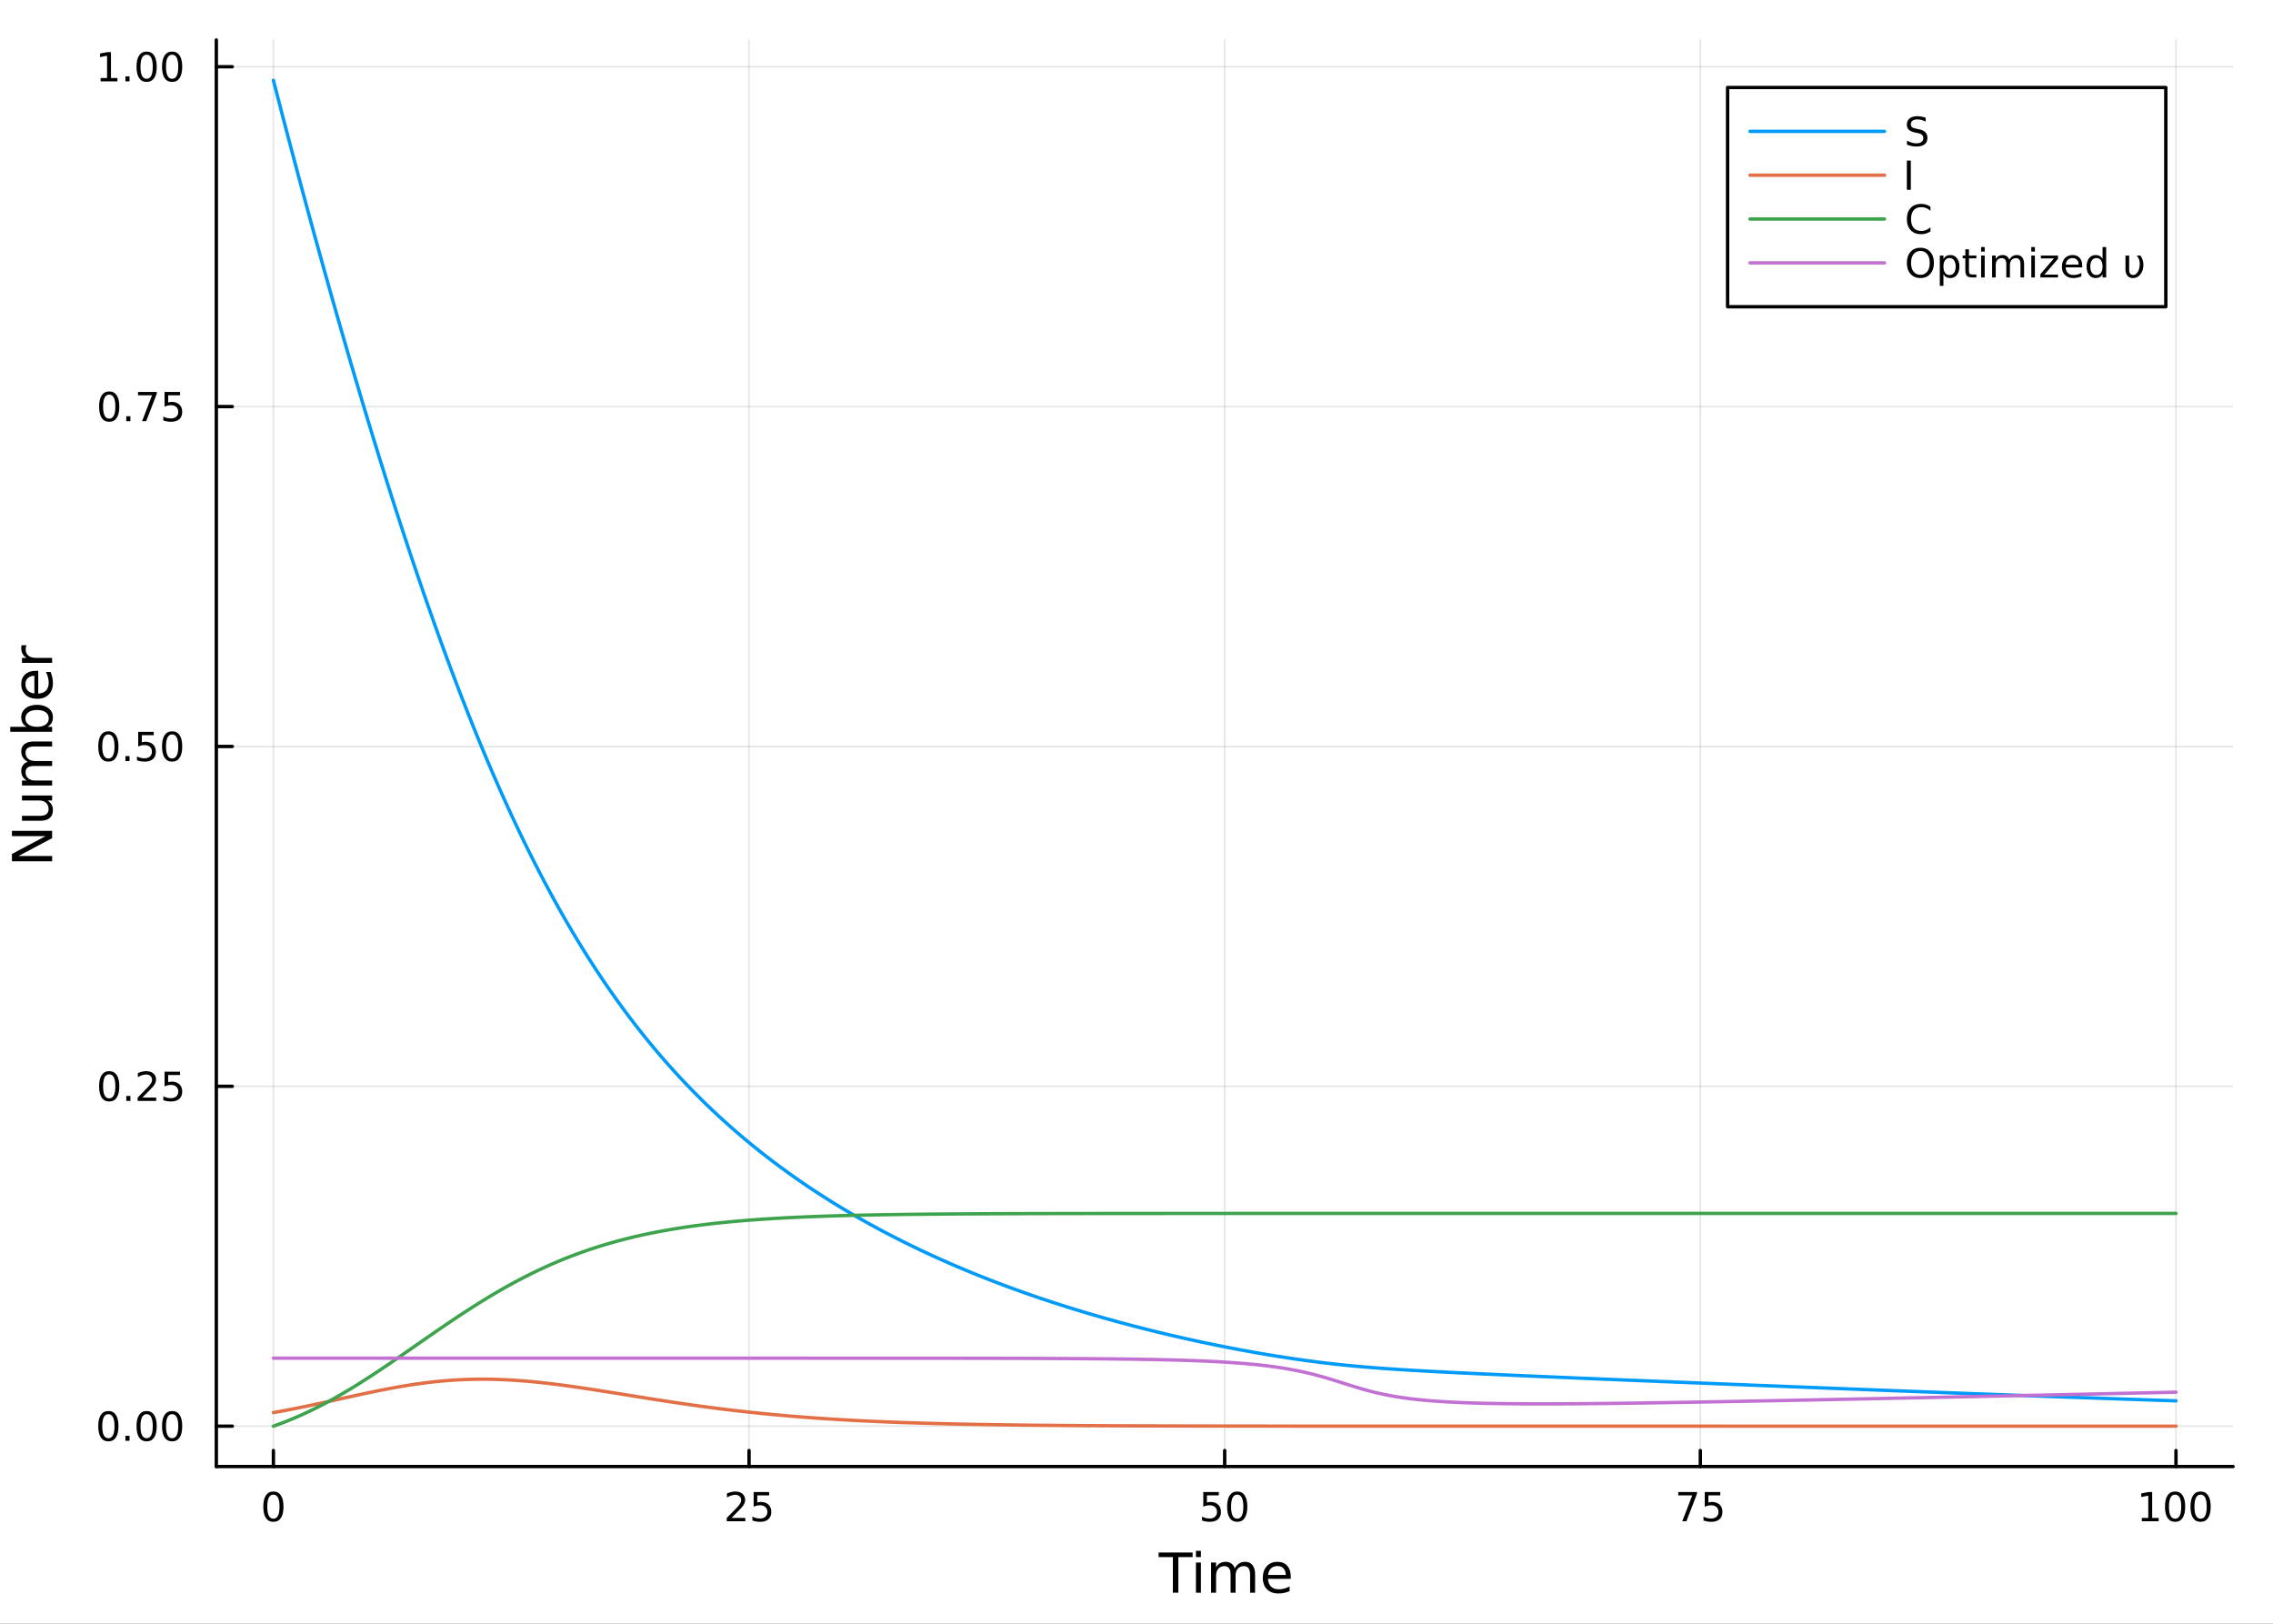 <?xml version="1.0" encoding="utf-8"?>
<svg xmlns="http://www.w3.org/2000/svg" xmlns:xlink="http://www.w3.org/1999/xlink" width="672" height="480" viewBox="0 0 2688 1920">
<rect x="0" y="0" width="2688" height="1920" fill="#333333" stroke="none"/>
<defs>
  <clipPath id="clip780">
    <rect x="0" y="0" width="2688" height="1920"/>
  </clipPath>
</defs>
<path clip-path="url(#clip780)" d="M0 1920 L2688 1920 L2688 -4.26326e-14 L0 -4.26326e-14  Z" fill="#ffffff" fill-rule="evenodd" fill-opacity="1"/>
<defs>
  <clipPath id="clip781">
    <rect x="537" y="0" width="1883" height="1883"/>
  </clipPath>
</defs>
<path clip-path="url(#clip780)" d="M255.816 1734.12 L2640.76 1734.12 L2640.76 47.244 L255.816 47.244  Z" fill="#ffffff" fill-rule="evenodd" fill-opacity="1"/>
<defs>
  <clipPath id="clip782">
    <rect x="255" y="47" width="2386" height="1688"/>
  </clipPath>
</defs>
<polyline clip-path="url(#clip782)" style="stroke:#000000; stroke-linecap:round; stroke-linejoin:round; stroke-width:2; stroke-opacity:0.1; fill:none" points="323.315,1734.12 323.315,47.244 "/>
<polyline clip-path="url(#clip782)" style="stroke:#000000; stroke-linecap:round; stroke-linejoin:round; stroke-width:2; stroke-opacity:0.1; fill:none" points="885.8,1734.12 885.8,47.244 "/>
<polyline clip-path="url(#clip782)" style="stroke:#000000; stroke-linecap:round; stroke-linejoin:round; stroke-width:2; stroke-opacity:0.1; fill:none" points="1448.29,1734.12 1448.29,47.244 "/>
<polyline clip-path="url(#clip782)" style="stroke:#000000; stroke-linecap:round; stroke-linejoin:round; stroke-width:2; stroke-opacity:0.1; fill:none" points="2010.77,1734.12 2010.77,47.244 "/>
<polyline clip-path="url(#clip782)" style="stroke:#000000; stroke-linecap:round; stroke-linejoin:round; stroke-width:2; stroke-opacity:0.1; fill:none" points="2573.26,1734.12 2573.26,47.244 "/>
<polyline clip-path="url(#clip782)" style="stroke:#000000; stroke-linecap:round; stroke-linejoin:round; stroke-width:2; stroke-opacity:0.1; fill:none" points="255.816,1686.38 2640.76,1686.38 "/>
<polyline clip-path="url(#clip782)" style="stroke:#000000; stroke-linecap:round; stroke-linejoin:round; stroke-width:2; stroke-opacity:0.1; fill:none" points="255.816,1284.51 2640.76,1284.51 "/>
<polyline clip-path="url(#clip782)" style="stroke:#000000; stroke-linecap:round; stroke-linejoin:round; stroke-width:2; stroke-opacity:0.1; fill:none" points="255.816,882.643 2640.76,882.643 "/>
<polyline clip-path="url(#clip782)" style="stroke:#000000; stroke-linecap:round; stroke-linejoin:round; stroke-width:2; stroke-opacity:0.1; fill:none" points="255.816,480.777 2640.76,480.777 "/>
<polyline clip-path="url(#clip782)" style="stroke:#000000; stroke-linecap:round; stroke-linejoin:round; stroke-width:2; stroke-opacity:0.1; fill:none" points="255.816,78.911 2640.76,78.911 "/>
<polyline clip-path="url(#clip780)" style="stroke:#000000; stroke-linecap:round; stroke-linejoin:round; stroke-width:4; stroke-opacity:1; fill:none" points="255.816,1734.12 2640.76,1734.12 "/>
<polyline clip-path="url(#clip780)" style="stroke:#000000; stroke-linecap:round; stroke-linejoin:round; stroke-width:4; stroke-opacity:1; fill:none" points="323.315,1734.12 323.315,1715.22 "/>
<polyline clip-path="url(#clip780)" style="stroke:#000000; stroke-linecap:round; stroke-linejoin:round; stroke-width:4; stroke-opacity:1; fill:none" points="885.8,1734.12 885.8,1715.22 "/>
<polyline clip-path="url(#clip780)" style="stroke:#000000; stroke-linecap:round; stroke-linejoin:round; stroke-width:4; stroke-opacity:1; fill:none" points="1448.29,1734.12 1448.29,1715.22 "/>
<polyline clip-path="url(#clip780)" style="stroke:#000000; stroke-linecap:round; stroke-linejoin:round; stroke-width:4; stroke-opacity:1; fill:none" points="2010.77,1734.12 2010.77,1715.22 "/>
<polyline clip-path="url(#clip780)" style="stroke:#000000; stroke-linecap:round; stroke-linejoin:round; stroke-width:4; stroke-opacity:1; fill:none" points="2573.26,1734.12 2573.26,1715.22 "/>
<path clip-path="url(#clip780)" d="M323.315 1767.34 Q319.704 1767.34 317.875 1770.9 Q316.069 1774.45 316.069 1781.58 Q316.069 1788.68 317.875 1792.25 Q319.704 1795.79 323.315 1795.79 Q326.949 1795.79 328.754 1792.25 Q330.583 1788.68 330.583 1781.58 Q330.583 1774.45 328.754 1770.9 Q326.949 1767.34 323.315 1767.34 M323.315 1763.64 Q329.125 1763.64 332.18 1768.24 Q335.259 1772.83 335.259 1781.58 Q335.259 1790.3 332.18 1794.91 Q329.125 1799.49 323.315 1799.49 Q317.504 1799.49 314.426 1794.91 Q311.37 1790.3 311.37 1781.58 Q311.37 1772.83 314.426 1768.24 Q317.504 1763.64 323.315 1763.64 Z" fill="#000000" fill-rule="nonzero" fill-opacity="1" /><path clip-path="url(#clip780)" d="M865.071 1794.89 L881.391 1794.89 L881.391 1798.82 L859.446 1798.82 L859.446 1794.89 Q862.108 1792.13 866.692 1787.5 Q871.298 1782.85 872.479 1781.51 Q874.724 1778.98 875.604 1777.25 Q876.506 1775.49 876.506 1773.8 Q876.506 1771.04 874.562 1769.31 Q872.641 1767.57 869.539 1767.57 Q867.34 1767.57 864.886 1768.34 Q862.456 1769.1 859.678 1770.65 L859.678 1765.93 Q862.502 1764.79 864.956 1764.21 Q867.409 1763.64 869.446 1763.64 Q874.817 1763.64 878.011 1766.32 Q881.205 1769.01 881.205 1773.5 Q881.205 1775.63 880.395 1777.55 Q879.608 1779.45 877.502 1782.04 Q876.923 1782.71 873.821 1785.93 Q870.719 1789.12 865.071 1794.89 Z" fill="#000000" fill-rule="nonzero" fill-opacity="1" /><path clip-path="url(#clip780)" d="M891.252 1764.26 L909.608 1764.26 L909.608 1768.2 L895.534 1768.2 L895.534 1776.67 Q896.553 1776.32 897.571 1776.16 Q898.59 1775.97 899.608 1775.97 Q905.395 1775.97 908.775 1779.15 Q912.154 1782.32 912.154 1787.73 Q912.154 1793.31 908.682 1796.41 Q905.21 1799.49 898.891 1799.49 Q896.715 1799.49 894.446 1799.12 Q892.201 1798.75 889.793 1798.01 L889.793 1793.31 Q891.877 1794.45 894.099 1795 Q896.321 1795.56 898.798 1795.56 Q902.803 1795.56 905.141 1793.45 Q907.478 1791.34 907.478 1787.73 Q907.478 1784.12 905.141 1782.02 Q902.803 1779.91 898.798 1779.91 Q896.923 1779.91 895.048 1780.33 Q893.196 1780.74 891.252 1781.62 L891.252 1764.26 Z" fill="#000000" fill-rule="nonzero" fill-opacity="1" /><path clip-path="url(#clip780)" d="M1422.99 1764.26 L1441.34 1764.26 L1441.34 1768.2 L1427.27 1768.2 L1427.27 1776.67 Q1428.29 1776.32 1429.3 1776.16 Q1430.32 1775.97 1431.34 1775.97 Q1437.13 1775.97 1440.51 1779.15 Q1443.89 1782.32 1443.89 1787.73 Q1443.89 1793.31 1440.42 1796.41 Q1436.94 1799.49 1430.62 1799.49 Q1428.45 1799.49 1426.18 1799.12 Q1423.93 1798.75 1421.53 1798.01 L1421.53 1793.31 Q1423.61 1794.45 1425.83 1795 Q1428.05 1795.56 1430.53 1795.56 Q1434.54 1795.56 1436.87 1793.45 Q1439.21 1791.34 1439.21 1787.73 Q1439.21 1784.12 1436.87 1782.02 Q1434.54 1779.91 1430.53 1779.91 Q1428.66 1779.91 1426.78 1780.33 Q1424.93 1780.74 1422.99 1781.62 L1422.99 1764.26 Z" fill="#000000" fill-rule="nonzero" fill-opacity="1" /><path clip-path="url(#clip780)" d="M1463.1 1767.34 Q1459.49 1767.34 1457.66 1770.9 Q1455.86 1774.45 1455.86 1781.58 Q1455.86 1788.68 1457.66 1792.25 Q1459.49 1795.79 1463.1 1795.79 Q1466.74 1795.79 1468.54 1792.25 Q1470.37 1788.68 1470.37 1781.58 Q1470.37 1774.45 1468.54 1770.9 Q1466.74 1767.34 1463.1 1767.34 M1463.1 1763.64 Q1468.91 1763.64 1471.97 1768.24 Q1475.05 1772.83 1475.05 1781.58 Q1475.05 1790.3 1471.97 1794.91 Q1468.91 1799.49 1463.1 1799.49 Q1457.29 1799.49 1454.21 1794.91 Q1451.16 1790.3 1451.16 1781.58 Q1451.16 1772.83 1454.21 1768.24 Q1457.29 1763.64 1463.1 1763.64 Z" fill="#000000" fill-rule="nonzero" fill-opacity="1" /><path clip-path="url(#clip780)" d="M1984.63 1764.26 L2006.85 1764.26 L2006.85 1766.25 L1994.3 1798.82 L1989.42 1798.82 L2001.22 1768.2 L1984.63 1768.2 L1984.63 1764.26 Z" fill="#000000" fill-rule="nonzero" fill-opacity="1" /><path clip-path="url(#clip780)" d="M2016.01 1764.26 L2034.37 1764.26 L2034.37 1768.2 L2020.3 1768.2 L2020.3 1776.67 Q2021.32 1776.32 2022.33 1776.16 Q2023.35 1775.97 2024.37 1775.97 Q2030.16 1775.97 2033.54 1779.15 Q2036.92 1782.32 2036.92 1787.73 Q2036.92 1793.31 2033.45 1796.41 Q2029.97 1799.49 2023.65 1799.49 Q2021.48 1799.49 2019.21 1799.12 Q2016.96 1798.75 2014.56 1798.01 L2014.56 1793.31 Q2016.64 1794.45 2018.86 1795 Q2021.08 1795.56 2023.56 1795.56 Q2027.57 1795.56 2029.9 1793.45 Q2032.24 1791.34 2032.24 1787.73 Q2032.24 1784.12 2029.9 1782.02 Q2027.57 1779.91 2023.56 1779.91 Q2021.69 1779.91 2019.81 1780.33 Q2017.96 1780.74 2016.01 1781.62 L2016.01 1764.26 Z" fill="#000000" fill-rule="nonzero" fill-opacity="1" /><path clip-path="url(#clip780)" d="M2532.86 1794.89 L2540.5 1794.89 L2540.5 1768.52 L2532.19 1770.19 L2532.19 1765.93 L2540.46 1764.26 L2545.13 1764.26 L2545.13 1794.89 L2552.77 1794.89 L2552.77 1798.82 L2532.86 1798.82 L2532.86 1794.89 Z" fill="#000000" fill-rule="nonzero" fill-opacity="1" /><path clip-path="url(#clip780)" d="M2572.22 1767.34 Q2568.6 1767.34 2566.78 1770.9 Q2564.97 1774.45 2564.97 1781.58 Q2564.97 1788.68 2566.78 1792.25 Q2568.6 1795.79 2572.22 1795.79 Q2575.85 1795.79 2577.66 1792.25 Q2579.48 1788.68 2579.48 1781.58 Q2579.48 1774.45 2577.66 1770.9 Q2575.85 1767.34 2572.22 1767.34 M2572.22 1763.64 Q2578.03 1763.64 2581.08 1768.24 Q2584.16 1772.83 2584.16 1781.58 Q2584.16 1790.3 2581.08 1794.91 Q2578.03 1799.49 2572.22 1799.49 Q2566.41 1799.49 2563.33 1794.91 Q2560.27 1790.3 2560.27 1781.58 Q2560.27 1772.83 2563.33 1768.24 Q2566.41 1763.64 2572.22 1763.64 Z" fill="#000000" fill-rule="nonzero" fill-opacity="1" /><path clip-path="url(#clip780)" d="M2602.38 1767.34 Q2598.77 1767.34 2596.94 1770.9 Q2595.13 1774.45 2595.13 1781.58 Q2595.13 1788.68 2596.94 1792.25 Q2598.77 1795.79 2602.38 1795.79 Q2606.01 1795.79 2607.82 1792.25 Q2609.65 1788.68 2609.65 1781.58 Q2609.65 1774.45 2607.82 1770.9 Q2606.01 1767.34 2602.38 1767.34 M2602.38 1763.64 Q2608.19 1763.64 2611.24 1768.24 Q2614.32 1772.83 2614.32 1781.58 Q2614.32 1790.3 2611.24 1794.91 Q2608.19 1799.49 2602.38 1799.49 Q2596.57 1799.49 2593.49 1794.91 Q2590.43 1790.3 2590.43 1781.58 Q2590.43 1772.83 2593.49 1768.24 Q2596.57 1763.64 2602.38 1763.64 Z" fill="#000000" fill-rule="nonzero" fill-opacity="1" /><path clip-path="url(#clip780)" d="M1370.16 1835.78 L1410.36 1835.78 L1410.36 1841.19 L1393.49 1841.19 L1393.49 1883.3 L1387.03 1883.3 L1387.03 1841.19 L1370.16 1841.19 L1370.16 1835.78 Z" fill="#000000" fill-rule="nonzero" fill-opacity="1" /><path clip-path="url(#clip780)" d="M1414.31 1847.65 L1420.17 1847.65 L1420.17 1883.3 L1414.31 1883.3 L1414.31 1847.65 M1414.31 1833.78 L1420.17 1833.78 L1420.17 1841.19 L1414.31 1841.19 L1414.31 1833.78 Z" fill="#000000" fill-rule="nonzero" fill-opacity="1" /><path clip-path="url(#clip780)" d="M1460.17 1854.5 Q1462.37 1850.55 1465.43 1848.67 Q1468.48 1846.79 1472.62 1846.79 Q1478.19 1846.79 1481.21 1850.71 Q1484.24 1854.59 1484.24 1861.78 L1484.24 1883.3 L1478.35 1883.3 L1478.35 1861.98 Q1478.35 1856.85 1476.53 1854.37 Q1474.72 1851.89 1471 1851.89 Q1466.44 1851.89 1463.8 1854.91 Q1461.16 1857.93 1461.16 1863.15 L1461.16 1883.3 L1455.27 1883.3 L1455.27 1861.98 Q1455.27 1856.82 1453.46 1854.37 Q1451.64 1851.89 1447.86 1851.89 Q1443.37 1851.89 1440.73 1854.94 Q1438.09 1857.97 1438.09 1863.15 L1438.09 1883.3 L1432.2 1883.3 L1432.2 1847.65 L1438.09 1847.65 L1438.09 1853.19 Q1440.09 1849.91 1442.89 1848.35 Q1445.69 1846.79 1449.54 1846.79 Q1453.43 1846.79 1456.13 1848.77 Q1458.87 1850.74 1460.17 1854.5 Z" fill="#000000" fill-rule="nonzero" fill-opacity="1" /><path clip-path="url(#clip780)" d="M1526.41 1864.01 L1526.41 1866.88 L1499.48 1866.88 Q1499.86 1872.92 1503.11 1876.11 Q1506.39 1879.26 1512.21 1879.26 Q1515.59 1879.26 1518.74 1878.43 Q1521.92 1877.6 1525.04 1875.95 L1525.04 1881.49 Q1521.89 1882.82 1518.58 1883.52 Q1515.27 1884.22 1511.86 1884.22 Q1503.33 1884.22 1498.34 1879.26 Q1493.37 1874.29 1493.37 1865.83 Q1493.37 1857.07 1498.08 1851.95 Q1502.82 1846.79 1510.85 1846.79 Q1518.04 1846.79 1522.21 1851.44 Q1526.41 1856.06 1526.41 1864.01 M1520.55 1862.29 Q1520.49 1857.49 1517.85 1854.62 Q1515.24 1851.76 1510.91 1851.76 Q1506.01 1851.76 1503.05 1854.53 Q1500.12 1857.3 1499.67 1862.33 L1520.55 1862.29 Z" fill="#000000" fill-rule="nonzero" fill-opacity="1" /><polyline clip-path="url(#clip780)" style="stroke:#000000; stroke-linecap:round; stroke-linejoin:round; stroke-width:4; stroke-opacity:1; fill:none" points="255.816,1734.12 255.816,47.244 "/>
<polyline clip-path="url(#clip780)" style="stroke:#000000; stroke-linecap:round; stroke-linejoin:round; stroke-width:4; stroke-opacity:1; fill:none" points="255.816,1686.38 274.714,1686.38 "/>
<polyline clip-path="url(#clip780)" style="stroke:#000000; stroke-linecap:round; stroke-linejoin:round; stroke-width:4; stroke-opacity:1; fill:none" points="255.816,1284.51 274.714,1284.51 "/>
<polyline clip-path="url(#clip780)" style="stroke:#000000; stroke-linecap:round; stroke-linejoin:round; stroke-width:4; stroke-opacity:1; fill:none" points="255.816,882.643 274.714,882.643 "/>
<polyline clip-path="url(#clip780)" style="stroke:#000000; stroke-linecap:round; stroke-linejoin:round; stroke-width:4; stroke-opacity:1; fill:none" points="255.816,480.777 274.714,480.777 "/>
<polyline clip-path="url(#clip780)" style="stroke:#000000; stroke-linecap:round; stroke-linejoin:round; stroke-width:4; stroke-opacity:1; fill:none" points="255.816,78.911 274.714,78.911 "/>
<path clip-path="url(#clip780)" d="M128.159 1672.17 Q124.548 1672.17 122.719 1675.74 Q120.913 1679.28 120.913 1686.41 Q120.913 1693.52 122.719 1697.08 Q124.548 1700.62 128.159 1700.62 Q131.793 1700.62 133.599 1697.08 Q135.427 1693.52 135.427 1686.41 Q135.427 1679.28 133.599 1675.74 Q131.793 1672.17 128.159 1672.17 M128.159 1668.47 Q133.969 1668.47 137.025 1673.08 Q140.103 1677.66 140.103 1686.41 Q140.103 1695.14 137.025 1699.74 Q133.969 1704.33 128.159 1704.33 Q122.349 1704.33 119.27 1699.74 Q116.214 1695.14 116.214 1686.41 Q116.214 1677.66 119.27 1673.08 Q122.349 1668.47 128.159 1668.47 Z" fill="#000000" fill-rule="nonzero" fill-opacity="1" /><path clip-path="url(#clip780)" d="M148.321 1697.78 L153.205 1697.78 L153.205 1703.66 L148.321 1703.66 L148.321 1697.78 Z" fill="#000000" fill-rule="nonzero" fill-opacity="1" /><path clip-path="url(#clip780)" d="M173.39 1672.17 Q169.779 1672.17 167.95 1675.74 Q166.145 1679.28 166.145 1686.41 Q166.145 1693.52 167.95 1697.08 Q169.779 1700.62 173.39 1700.62 Q177.024 1700.62 178.83 1697.08 Q180.659 1693.52 180.659 1686.41 Q180.659 1679.28 178.83 1675.74 Q177.024 1672.17 173.39 1672.17 M173.39 1668.47 Q179.2 1668.47 182.256 1673.08 Q185.334 1677.66 185.334 1686.41 Q185.334 1695.14 182.256 1699.74 Q179.2 1704.33 173.39 1704.33 Q167.58 1704.33 164.501 1699.74 Q161.446 1695.14 161.446 1686.41 Q161.446 1677.66 164.501 1673.08 Q167.58 1668.47 173.39 1668.47 Z" fill="#000000" fill-rule="nonzero" fill-opacity="1" /><path clip-path="url(#clip780)" d="M203.552 1672.17 Q199.941 1672.17 198.112 1675.74 Q196.307 1679.28 196.307 1686.41 Q196.307 1693.52 198.112 1697.08 Q199.941 1700.62 203.552 1700.62 Q207.186 1700.62 208.992 1697.08 Q210.82 1693.52 210.82 1686.41 Q210.82 1679.28 208.992 1675.74 Q207.186 1672.17 203.552 1672.17 M203.552 1668.47 Q209.362 1668.47 212.418 1673.08 Q215.496 1677.66 215.496 1686.41 Q215.496 1695.14 212.418 1699.74 Q209.362 1704.33 203.552 1704.33 Q197.742 1704.33 194.663 1699.74 Q191.608 1695.14 191.608 1686.41 Q191.608 1677.66 194.663 1673.08 Q197.742 1668.47 203.552 1668.47 Z" fill="#000000" fill-rule="nonzero" fill-opacity="1" /><path clip-path="url(#clip780)" d="M129.154 1270.31 Q125.543 1270.31 123.714 1273.87 Q121.909 1277.41 121.909 1284.54 Q121.909 1291.65 123.714 1295.22 Q125.543 1298.76 129.154 1298.76 Q132.788 1298.76 134.594 1295.22 Q136.423 1291.65 136.423 1284.54 Q136.423 1277.41 134.594 1273.87 Q132.788 1270.31 129.154 1270.31 M129.154 1266.6 Q134.964 1266.6 138.02 1271.21 Q141.099 1275.79 141.099 1284.54 Q141.099 1293.27 138.02 1297.88 Q134.964 1302.46 129.154 1302.46 Q123.344 1302.46 120.265 1297.88 Q117.21 1293.27 117.21 1284.54 Q117.21 1275.79 120.265 1271.21 Q123.344 1266.6 129.154 1266.6 Z" fill="#000000" fill-rule="nonzero" fill-opacity="1" /><path clip-path="url(#clip780)" d="M149.316 1295.91 L154.2 1295.91 L154.2 1301.79 L149.316 1301.79 L149.316 1295.91 Z" fill="#000000" fill-rule="nonzero" fill-opacity="1" /><path clip-path="url(#clip780)" d="M168.413 1297.85 L184.733 1297.85 L184.733 1301.79 L162.788 1301.79 L162.788 1297.85 Q165.45 1295.1 170.034 1290.47 Q174.64 1285.82 175.821 1284.47 Q178.066 1281.95 178.946 1280.22 Q179.848 1278.46 179.848 1276.77 Q179.848 1274.01 177.904 1272.28 Q175.983 1270.54 172.881 1270.54 Q170.682 1270.54 168.228 1271.3 Q165.798 1272.07 163.02 1273.62 L163.02 1268.9 Q165.844 1267.76 168.297 1267.18 Q170.751 1266.6 172.788 1266.6 Q178.159 1266.6 181.353 1269.29 Q184.547 1271.97 184.547 1276.47 Q184.547 1278.59 183.737 1280.52 Q182.95 1282.41 180.844 1285.01 Q180.265 1285.68 177.163 1288.9 Q174.061 1292.09 168.413 1297.85 Z" fill="#000000" fill-rule="nonzero" fill-opacity="1" /><path clip-path="url(#clip780)" d="M194.594 1267.23 L212.95 1267.23 L212.95 1271.16 L198.876 1271.16 L198.876 1279.64 Q199.895 1279.29 200.913 1279.13 Q201.932 1278.94 202.95 1278.94 Q208.737 1278.94 212.117 1282.11 Q215.496 1285.28 215.496 1290.7 Q215.496 1296.28 212.024 1299.38 Q208.552 1302.46 202.233 1302.46 Q200.057 1302.46 197.788 1302.09 Q195.543 1301.72 193.135 1300.98 L193.135 1296.28 Q195.219 1297.41 197.441 1297.97 Q199.663 1298.53 202.14 1298.53 Q206.145 1298.53 208.482 1296.42 Q210.82 1294.31 210.82 1290.7 Q210.82 1287.09 208.482 1284.98 Q206.145 1282.88 202.14 1282.88 Q200.265 1282.88 198.39 1283.29 Q196.538 1283.71 194.594 1284.59 L194.594 1267.23 Z" fill="#000000" fill-rule="nonzero" fill-opacity="1" /><path clip-path="url(#clip780)" d="M128.159 868.442 Q124.548 868.442 122.719 872.007 Q120.913 875.548 120.913 882.678 Q120.913 889.784 122.719 893.349 Q124.548 896.891 128.159 896.891 Q131.793 896.891 133.599 893.349 Q135.427 889.784 135.427 882.678 Q135.427 875.548 133.599 872.007 Q131.793 868.442 128.159 868.442 M128.159 864.738 Q133.969 864.738 137.025 869.345 Q140.103 873.928 140.103 882.678 Q140.103 891.405 137.025 896.011 Q133.969 900.595 128.159 900.595 Q122.349 900.595 119.27 896.011 Q116.214 891.405 116.214 882.678 Q116.214 873.928 119.27 869.345 Q122.349 864.738 128.159 864.738 Z" fill="#000000" fill-rule="nonzero" fill-opacity="1" /><path clip-path="url(#clip780)" d="M148.321 894.044 L153.205 894.044 L153.205 899.923 L148.321 899.923 L148.321 894.044 Z" fill="#000000" fill-rule="nonzero" fill-opacity="1" /><path clip-path="url(#clip780)" d="M163.436 865.363 L181.793 865.363 L181.793 869.298 L167.719 869.298 L167.719 877.771 Q168.737 877.423 169.756 877.261 Q170.774 877.076 171.793 877.076 Q177.58 877.076 180.959 880.247 Q184.339 883.419 184.339 888.835 Q184.339 894.414 180.867 897.516 Q177.395 900.595 171.075 900.595 Q168.899 900.595 166.631 900.224 Q164.385 899.854 161.978 899.113 L161.978 894.414 Q164.061 895.548 166.284 896.104 Q168.506 896.659 170.983 896.659 Q174.987 896.659 177.325 894.553 Q179.663 892.446 179.663 888.835 Q179.663 885.224 177.325 883.118 Q174.987 881.011 170.983 881.011 Q169.108 881.011 167.233 881.428 Q165.381 881.845 163.436 882.724 L163.436 865.363 Z" fill="#000000" fill-rule="nonzero" fill-opacity="1" /><path clip-path="url(#clip780)" d="M203.552 868.442 Q199.941 868.442 198.112 872.007 Q196.307 875.548 196.307 882.678 Q196.307 889.784 198.112 893.349 Q199.941 896.891 203.552 896.891 Q207.186 896.891 208.992 893.349 Q210.82 889.784 210.82 882.678 Q210.82 875.548 208.992 872.007 Q207.186 868.442 203.552 868.442 M203.552 864.738 Q209.362 864.738 212.418 869.345 Q215.496 873.928 215.496 882.678 Q215.496 891.405 212.418 896.011 Q209.362 900.595 203.552 900.595 Q197.742 900.595 194.663 896.011 Q191.608 891.405 191.608 882.678 Q191.608 873.928 194.663 869.345 Q197.742 864.738 203.552 864.738 Z" fill="#000000" fill-rule="nonzero" fill-opacity="1" /><path clip-path="url(#clip780)" d="M129.154 466.576 Q125.543 466.576 123.714 470.141 Q121.909 473.682 121.909 480.812 Q121.909 487.918 123.714 491.483 Q125.543 495.025 129.154 495.025 Q132.788 495.025 134.594 491.483 Q136.423 487.918 136.423 480.812 Q136.423 473.682 134.594 470.141 Q132.788 466.576 129.154 466.576 M129.154 462.872 Q134.964 462.872 138.02 467.479 Q141.099 472.062 141.099 480.812 Q141.099 489.539 138.02 494.145 Q134.964 498.728 129.154 498.728 Q123.344 498.728 120.265 494.145 Q117.21 489.539 117.21 480.812 Q117.21 472.062 120.265 467.479 Q123.344 462.872 129.154 462.872 Z" fill="#000000" fill-rule="nonzero" fill-opacity="1" /><path clip-path="url(#clip780)" d="M149.316 492.178 L154.2 492.178 L154.2 498.057 L149.316 498.057 L149.316 492.178 Z" fill="#000000" fill-rule="nonzero" fill-opacity="1" /><path clip-path="url(#clip780)" d="M163.205 463.497 L185.427 463.497 L185.427 465.488 L172.881 498.057 L167.997 498.057 L179.802 467.432 L163.205 467.432 L163.205 463.497 Z" fill="#000000" fill-rule="nonzero" fill-opacity="1" /><path clip-path="url(#clip780)" d="M194.594 463.497 L212.95 463.497 L212.95 467.432 L198.876 467.432 L198.876 475.905 Q199.895 475.557 200.913 475.395 Q201.932 475.21 202.95 475.21 Q208.737 475.21 212.117 478.381 Q215.496 481.553 215.496 486.969 Q215.496 492.548 212.024 495.65 Q208.552 498.728 202.233 498.728 Q200.057 498.728 197.788 498.358 Q195.543 497.988 193.135 497.247 L193.135 492.548 Q195.219 493.682 197.441 494.238 Q199.663 494.793 202.14 494.793 Q206.145 494.793 208.482 492.687 Q210.82 490.58 210.82 486.969 Q210.82 483.358 208.482 481.252 Q206.145 479.145 202.14 479.145 Q200.265 479.145 198.39 479.562 Q196.538 479.979 194.594 480.858 L194.594 463.497 Z" fill="#000000" fill-rule="nonzero" fill-opacity="1" /><path clip-path="url(#clip780)" d="M118.969 92.256 L126.608 92.256 L126.608 65.89 L118.298 67.557 L118.298 63.298 L126.562 61.631 L131.238 61.631 L131.238 92.256 L138.876 92.256 L138.876 96.191 L118.969 96.191 L118.969 92.256 Z" fill="#000000" fill-rule="nonzero" fill-opacity="1" /><path clip-path="url(#clip780)" d="M148.321 90.311 L153.205 90.311 L153.205 96.191 L148.321 96.191 L148.321 90.311 Z" fill="#000000" fill-rule="nonzero" fill-opacity="1" /><path clip-path="url(#clip780)" d="M173.39 64.71 Q169.779 64.71 167.95 68.275 Q166.145 71.816 166.145 78.946 Q166.145 86.052 167.95 89.617 Q169.779 93.159 173.39 93.159 Q177.024 93.159 178.83 89.617 Q180.659 86.052 180.659 78.946 Q180.659 71.816 178.83 68.275 Q177.024 64.71 173.39 64.71 M173.39 61.006 Q179.2 61.006 182.256 65.613 Q185.334 70.196 185.334 78.946 Q185.334 87.673 182.256 92.279 Q179.2 96.862 173.39 96.862 Q167.58 96.862 164.501 92.279 Q161.446 87.673 161.446 78.946 Q161.446 70.196 164.501 65.613 Q167.58 61.006 173.39 61.006 Z" fill="#000000" fill-rule="nonzero" fill-opacity="1" /><path clip-path="url(#clip780)" d="M203.552 64.71 Q199.941 64.71 198.112 68.275 Q196.307 71.816 196.307 78.946 Q196.307 86.052 198.112 89.617 Q199.941 93.159 203.552 93.159 Q207.186 93.159 208.992 89.617 Q210.82 86.052 210.82 78.946 Q210.82 71.816 208.992 68.275 Q207.186 64.71 203.552 64.71 M203.552 61.006 Q209.362 61.006 212.418 65.613 Q215.496 70.196 215.496 78.946 Q215.496 87.673 212.418 92.279 Q209.362 96.862 203.552 96.862 Q197.742 96.862 194.663 92.279 Q191.608 87.673 191.608 78.946 Q191.608 70.196 194.663 65.613 Q197.742 61.006 203.552 61.006 Z" fill="#000000" fill-rule="nonzero" fill-opacity="1" /><path clip-path="url(#clip780)" d="M14.118 1018.41 L14.118 1009.75 L53.872 988.681 L14.118 988.681 L14.118 982.442 L61.638 982.442 L61.638 991.1 L21.885 1012.17 L61.638 1012.17 L61.638 1018.41 L14.118 1018.41 Z" fill="#000000" fill-rule="nonzero" fill-opacity="1" /><path clip-path="url(#clip780)" d="M47.57 970.507 L25.991 970.507 L25.991 964.65 L47.347 964.65 Q52.408 964.65 54.955 962.677 Q57.469 960.703 57.469 956.757 Q57.469 952.014 54.445 949.277 Q51.422 946.508 46.202 946.508 L25.991 946.508 L25.991 940.651 L61.638 940.651 L61.638 946.508 L56.164 946.508 Q59.41 948.64 61.002 951.473 Q62.562 954.274 62.562 957.998 Q62.562 964.141 58.742 967.324 Q54.923 970.507 47.57 970.507 M25.131 955.77 L25.131 955.77 Z" fill="#000000" fill-rule="nonzero" fill-opacity="1" /><path clip-path="url(#clip780)" d="M32.834 900.834 Q28.887 898.638 27.009 895.582 Q25.131 892.527 25.131 888.389 Q25.131 882.819 29.046 879.795 Q32.929 876.771 40.122 876.771 L61.638 876.771 L61.638 882.66 L40.313 882.66 Q35.189 882.66 32.706 884.474 Q30.224 886.288 30.224 890.012 Q30.224 894.564 33.247 897.205 Q36.271 899.847 41.491 899.847 L61.638 899.847 L61.638 905.735 L40.313 905.735 Q35.157 905.735 32.706 907.55 Q30.224 909.364 30.224 913.151 Q30.224 917.639 33.279 920.281 Q36.303 922.923 41.491 922.923 L61.638 922.923 L61.638 928.811 L25.991 928.811 L25.991 922.923 L31.529 922.923 Q28.25 920.918 26.691 918.117 Q25.131 915.316 25.131 911.465 Q25.131 907.581 27.105 904.876 Q29.078 902.139 32.834 900.834 Z" fill="#000000" fill-rule="nonzero" fill-opacity="1" /><path clip-path="url(#clip780)" d="M43.846 839.5 Q37.385 839.5 33.725 842.174 Q30.033 844.816 30.033 849.463 Q30.033 854.11 33.725 856.783 Q37.385 859.425 43.846 859.425 Q50.307 859.425 54 856.783 Q57.66 854.11 57.66 849.463 Q57.66 844.816 54 842.174 Q50.307 839.5 43.846 839.5 M31.401 859.425 Q28.218 857.579 26.691 854.778 Q25.131 851.945 25.131 848.03 Q25.131 841.537 30.287 837.495 Q35.444 833.421 43.846 833.421 Q52.249 833.421 57.405 837.495 Q62.562 841.537 62.562 848.03 Q62.562 851.945 61.034 854.778 Q59.474 857.579 56.291 859.425 L61.638 859.425 L61.638 865.313 L12.113 865.313 L12.113 859.425 L31.401 859.425 Z" fill="#000000" fill-rule="nonzero" fill-opacity="1" /><path clip-path="url(#clip780)" d="M42.35 793.222 L45.215 793.222 L45.215 820.149 Q51.262 819.767 54.445 816.52 Q57.596 813.242 57.596 807.417 Q57.596 804.043 56.769 800.892 Q55.941 797.709 54.286 794.59 L59.824 794.59 Q61.161 797.741 61.861 801.051 Q62.562 804.362 62.562 807.767 Q62.562 816.297 57.596 821.294 Q52.631 826.26 44.165 826.26 Q35.412 826.26 30.287 821.549 Q25.131 816.807 25.131 808.786 Q25.131 801.592 29.778 797.423 Q34.393 793.222 42.35 793.222 M40.632 799.078 Q35.825 799.142 32.961 801.783 Q30.096 804.393 30.096 808.722 Q30.096 813.624 32.865 816.584 Q35.635 819.512 40.663 819.958 L40.632 799.078 Z" fill="#000000" fill-rule="nonzero" fill-opacity="1" /><path clip-path="url(#clip780)" d="M31.465 762.953 Q30.892 763.939 30.637 765.117 Q30.351 766.263 30.351 767.663 Q30.351 772.629 33.597 775.302 Q36.812 777.944 42.86 777.944 L61.638 777.944 L61.638 783.832 L25.991 783.832 L25.991 777.944 L31.529 777.944 Q28.282 776.098 26.723 773.138 Q25.131 770.178 25.131 765.945 Q25.131 765.34 25.227 764.608 Q25.29 763.876 25.449 762.984 L31.465 762.953 Z" fill="#000000" fill-rule="nonzero" fill-opacity="1" /><polyline clip-path="url(#clip782)" style="stroke:#009af9; stroke-linecap:round; stroke-linejoin:round; stroke-width:4; stroke-opacity:1; fill:none" points="323.315,94.986 325.565,103.738 327.814,112.462 330.064,121.158 332.314,129.825 334.564,138.463 336.814,147.074 339.064,155.657 341.314,164.212 343.564,172.74 345.814,181.24 348.064,189.713 350.314,198.159 352.564,206.578 354.814,214.97 357.064,223.335 359.314,231.673 361.564,239.985 363.814,248.27 366.064,256.529 368.313,264.761 370.563,272.967 372.813,281.146 375.063,289.299 377.313,297.425 379.563,305.526 381.813,313.6 384.063,321.647 386.313,329.668 388.563,337.663 390.813,345.632 393.063,353.574 395.313,361.489 397.563,369.378 399.813,377.241 402.063,385.076 404.313,392.885 406.563,400.668 408.812,408.423 411.062,416.151 413.312,423.852 415.562,431.526 417.812,439.173 420.062,446.792 422.312,454.383 424.562,461.947 426.812,469.483 429.062,476.991 431.312,484.471 433.562,491.923 435.812,499.346 438.062,506.74 440.312,514.106 442.562,521.443 444.812,528.75 447.061,536.029 449.311,543.278 451.561,550.497 453.811,557.687 456.061,564.846 458.311,571.975 460.561,579.074 462.811,586.143 465.061,593.18 467.311,600.187 469.561,607.162 471.811,614.107 474.061,621.019 476.311,627.9 478.561,634.749 480.811,641.567 483.061,648.351 485.311,655.104 487.56,661.824 489.81,668.511 492.06,675.165 494.31,681.786 496.56,688.373 498.81,694.927 501.06,701.448 503.31,707.934 505.56,714.387 507.81,720.805 510.06,727.19 512.31,733.539 514.56,739.855 516.81,746.135 519.06,752.381 521.31,758.592 523.56,764.767 525.809,770.907 528.059,777.013 530.309,783.082 532.559,789.116 534.809,795.115 537.059,801.077 539.309,807.004 541.559,812.895 543.809,818.75 546.059,824.569 548.309,830.352 550.559,836.099 552.809,841.809 555.059,847.484 557.309,853.121 559.559,858.723 561.809,864.288 564.059,869.817 566.308,875.31 568.558,880.766 570.808,886.186 573.058,891.569 575.308,896.916 577.558,902.227 579.808,907.501 582.058,912.739 584.308,917.941 586.558,923.106 588.808,928.236 591.058,933.329 593.308,938.386 595.558,943.408 597.808,948.393 600.058,953.342 602.308,958.256 604.557,963.134 606.807,967.977 609.057,972.784 611.307,977.555 613.557,982.292 615.807,986.993 618.057,991.659 620.307,996.291 622.557,1000.89 624.807,1005.45 627.057,1009.98 629.307,1014.47 631.557,1018.93 633.807,1023.35 636.057,1027.74 638.307,1032.1 640.557,1036.42 642.807,1040.71 645.056,1044.97 647.306,1049.19 649.556,1053.39 651.806,1057.54 654.056,1061.67 656.306,1065.76 658.556,1069.82 660.806,1073.85 663.056,1077.85 665.306,1081.82 667.556,1085.75 669.806,1089.65 672.056,1093.52 674.306,1097.37 676.556,1101.18 678.806,1104.96 681.056,1108.71 683.305,1112.43 685.555,1116.12 687.805,1119.78 690.055,1123.41 692.305,1127.01 694.555,1130.58 696.805,1134.13 699.055,1137.64 701.305,1141.13 703.555,1144.59 705.805,1148.02 708.055,1151.43 710.305,1154.8 712.555,1158.15 714.805,1161.48 717.055,1164.77 719.305,1168.04 721.555,1171.29 723.804,1174.5 726.054,1177.7 728.304,1180.86 730.554,1184 732.804,1187.12 735.054,1190.21 737.304,1193.27 739.554,1196.32 741.804,1199.33 744.054,1202.33 746.304,1205.29 748.554,1208.24 750.804,1211.16 753.054,1214.06 755.304,1216.94 757.554,1219.79 759.804,1222.62 762.053,1225.43 764.303,1228.21 766.553,1230.98 768.803,1233.72 771.053,1236.44 773.303,1239.14 775.553,1241.82 777.803,1244.48 780.053,1247.11 782.303,1249.73 784.553,1252.32 786.803,1254.9 789.053,1257.46 791.303,1259.99 793.553,1262.51 795.803,1265.01 798.053,1267.48 800.303,1269.94 802.552,1272.38 804.802,1274.81 807.052,1277.21 809.302,1279.59 811.552,1281.96 813.802,1284.31 816.052,1286.64 818.302,1288.96 820.552,1291.25 822.802,1293.53 825.052,1295.79 827.302,1298.04 829.552,1300.27 831.802,1302.48 834.052,1304.68 836.302,1306.86 838.552,1309.02 840.802,1311.17 843.051,1313.3 845.301,1315.42 847.551,1317.52 849.801,1319.61 852.051,1321.68 854.301,1323.74 856.551,1325.78 858.801,1327.8 861.051,1329.82 863.301,1331.81 865.551,1333.8 867.801,1335.77 870.051,1337.73 872.301,1339.67 874.551,1341.6 876.801,1343.51 879.051,1345.41 881.3,1347.3 883.55,1349.18 885.8,1351.04 888.05,1352.89 890.3,1354.73 892.55,1356.55 894.8,1358.36 897.05,1360.16 899.3,1361.95 901.55,1363.73 903.8,1365.49 906.05,1367.24 908.3,1368.98 910.55,1370.71 912.8,1372.42 915.05,1374.13 917.3,1375.82 919.55,1377.51 921.799,1379.18 924.049,1380.84 926.299,1382.49 928.549,1384.13 930.799,1385.75 933.049,1387.37 935.299,1388.98 937.549,1390.58 939.799,1392.16 942.049,1393.74 944.299,1395.3 946.549,1396.86 948.799,1398.41 951.049,1399.94 953.299,1401.47 955.549,1402.99 957.799,1404.49 960.048,1405.99 962.298,1407.48 964.548,1408.96 966.798,1410.43 969.048,1411.89 971.298,1413.34 973.548,1414.78 975.798,1416.22 978.048,1417.64 980.298,1419.06 982.548,1420.46 984.798,1421.86 987.048,1423.25 989.298,1424.64 991.548,1426.01 993.798,1427.37 996.048,1428.73 998.298,1430.08 1000.55,1431.42 1002.8,1432.75 1005.05,1434.08 1007.3,1435.4 1009.55,1436.7 1011.8,1438.01 1014.05,1439.3 1016.3,1440.59 1018.55,1441.86 1020.8,1443.13 1023.05,1444.4 1025.3,1445.65 1027.55,1446.9 1029.8,1448.14 1032.05,1449.38 1034.3,1450.6 1036.55,1451.82 1038.8,1453.04 1041.05,1454.24 1043.3,1455.44 1045.55,1456.63 1047.8,1457.82 1050.05,1459 1052.3,1460.17 1054.55,1461.33 1056.8,1462.49 1059.05,1463.64 1061.3,1464.79 1063.55,1465.93 1065.8,1467.06 1068.05,1468.19 1070.3,1469.31 1072.55,1470.42 1074.8,1471.53 1077.05,1472.63 1079.3,1473.72 1081.55,1474.81 1083.8,1475.89 1086.05,1476.97 1088.3,1478.04 1090.55,1479.1 1092.8,1480.16 1095.05,1481.22 1097.3,1482.26 1099.54,1483.3 1101.79,1484.34 1104.04,1485.37 1106.29,1486.39 1108.54,1487.41 1110.79,1488.42 1113.04,1489.43 1115.29,1490.43 1117.54,1491.43 1119.79,1492.42 1122.04,1493.41 1124.29,1494.39 1126.54,1495.36 1128.79,1496.33 1131.04,1497.3 1133.29,1498.26 1135.54,1499.21 1137.79,1500.16 1140.04,1501.1 1142.29,1502.04 1144.54,1502.98 1146.79,1503.9 1149.04,1504.83 1151.29,1505.75 1153.54,1506.66 1155.79,1507.57 1158.04,1508.47 1160.29,1509.37 1162.54,1510.27 1164.79,1511.16 1167.04,1512.04 1169.29,1512.92 1171.54,1513.8 1173.79,1514.67 1176.04,1515.53 1178.29,1516.4 1180.54,1517.25 1182.79,1518.11 1185.04,1518.95 1187.29,1519.8 1189.54,1520.64 1191.79,1521.47 1194.04,1522.3 1196.29,1523.13 1198.54,1523.95 1200.79,1524.77 1203.04,1525.58 1205.29,1526.39 1207.54,1527.19 1209.79,1527.99 1212.04,1528.79 1214.29,1529.58 1216.54,1530.37 1218.79,1531.15 1221.04,1531.93 1223.29,1532.7 1225.54,1533.48 1227.79,1534.24 1230.04,1535.01 1232.29,1535.76 1234.54,1536.52 1236.79,1537.27 1239.04,1538.02 1241.29,1538.76 1243.54,1539.5 1245.79,1540.24 1248.04,1540.97 1250.29,1541.69 1252.54,1542.42 1254.79,1543.14 1257.04,1543.85 1259.29,1544.57 1261.54,1545.28 1263.79,1545.98 1266.04,1546.68 1268.29,1547.38 1270.54,1548.07 1272.79,1548.76 1275.04,1549.45 1277.29,1550.13 1279.54,1550.81 1281.79,1551.49 1284.04,1552.16 1286.29,1552.83 1288.54,1553.5 1290.79,1554.16 1293.04,1554.82 1295.29,1555.47 1297.54,1556.12 1299.79,1556.77 1302.04,1557.42 1304.29,1558.06 1306.54,1558.7 1308.79,1559.33 1311.04,1559.96 1313.29,1560.59 1315.54,1561.21 1317.79,1561.83 1320.04,1562.45 1322.29,1563.07 1324.54,1563.68 1326.79,1564.28 1329.04,1564.89 1331.29,1565.49 1333.54,1566.09 1335.79,1566.68 1338.04,1567.28 1340.29,1567.86 1342.54,1568.45 1344.79,1569.03 1347.04,1569.61 1349.29,1570.19 1351.54,1570.76 1353.79,1571.33 1356.04,1571.9 1358.29,1572.46 1360.54,1573.02 1362.79,1573.58 1365.04,1574.13 1367.29,1574.68 1369.54,1575.23 1371.79,1575.77 1374.04,1576.32 1376.29,1576.86 1378.54,1577.39 1380.79,1577.92 1383.04,1578.45 1385.29,1578.98 1387.54,1579.51 1389.79,1580.03 1392.04,1580.55 1394.29,1581.06 1396.54,1581.57 1398.79,1582.08 1401.04,1582.59 1403.29,1583.09 1405.54,1583.59 1407.79,1584.09 1410.04,1584.58 1412.29,1585.08 1414.54,1585.56 1416.79,1586.05 1419.04,1586.53 1421.29,1587.01 1423.54,1587.49 1425.79,1587.96 1428.04,1588.44 1430.29,1588.9 1432.54,1589.37 1434.79,1589.83 1437.04,1590.29 1439.29,1590.75 1441.54,1591.2 1443.79,1591.65 1446.04,1592.1 1448.29,1592.55 1450.54,1592.99 1452.79,1593.43 1455.04,1593.87 1457.29,1594.3 1459.54,1594.73 1461.79,1595.16 1464.04,1595.58 1466.29,1596.01 1468.54,1596.43 1470.79,1596.84 1473.04,1597.25 1475.29,1597.66 1477.54,1598.07 1479.79,1598.48 1482.04,1598.88 1484.29,1599.28 1486.54,1599.67 1488.79,1600.06 1491.04,1600.45 1493.28,1600.84 1495.53,1601.22 1497.78,1601.6 1500.03,1601.98 1502.28,1602.35 1504.53,1602.72 1506.78,1603.09 1509.03,1603.45 1511.28,1603.81 1513.53,1604.17 1515.78,1604.52 1518.03,1604.87 1520.28,1605.22 1522.53,1605.57 1524.78,1605.91 1527.03,1606.24 1529.28,1606.58 1531.53,1606.91 1533.78,1607.24 1536.03,1607.56 1538.28,1607.88 1540.53,1608.19 1542.78,1608.51 1545.03,1608.82 1547.28,1609.12 1549.53,1609.42 1551.78,1609.72 1554.03,1610.01 1556.28,1610.3 1558.53,1610.59 1560.78,1610.87 1563.03,1611.15 1565.28,1611.42 1567.53,1611.69 1569.78,1611.96 1572.03,1612.22 1574.28,1612.48 1576.53,1612.74 1578.78,1612.99 1581.03,1613.23 1583.28,1613.47 1585.53,1613.71 1587.78,1613.95 1590.03,1614.18 1592.28,1614.4 1594.53,1614.63 1596.78,1614.84 1599.03,1615.06 1601.28,1615.27 1603.53,1615.48 1605.78,1615.68 1608.03,1615.88 1610.28,1616.08 1612.53,1616.27 1614.78,1616.46 1617.03,1616.65 1619.28,1616.83 1621.53,1617.01 1623.78,1617.19 1626.03,1617.36 1628.28,1617.53 1630.53,1617.7 1632.78,1617.87 1635.03,1618.03 1637.28,1618.19 1639.53,1618.35 1641.78,1618.51 1644.03,1618.66 1646.28,1618.82 1648.53,1618.97 1650.78,1619.11 1653.03,1619.26 1655.28,1619.4 1657.53,1619.55 1659.78,1619.69 1662.03,1619.83 1664.28,1619.96 1666.53,1620.1 1668.78,1620.24 1671.03,1620.37 1673.28,1620.5 1675.53,1620.63 1677.78,1620.76 1680.03,1620.89 1682.28,1621.01 1684.53,1621.14 1686.78,1621.27 1689.03,1621.39 1691.28,1621.51 1693.53,1621.63 1695.78,1621.75 1698.03,1621.87 1700.28,1621.99 1702.53,1622.11 1704.78,1622.23 1707.03,1622.34 1709.28,1622.46 1711.53,1622.57 1713.78,1622.69 1716.03,1622.8 1718.28,1622.91 1720.53,1623.02 1722.78,1623.14 1725.03,1623.25 1727.28,1623.36 1729.53,1623.47 1731.78,1623.58 1734.03,1623.68 1736.28,1623.79 1738.53,1623.9 1740.78,1624.01 1743.03,1624.11 1745.28,1624.22 1747.53,1624.32 1749.78,1624.43 1752.03,1624.53 1754.28,1624.64 1756.53,1624.74 1758.78,1624.85 1761.03,1624.95 1763.28,1625.05 1765.53,1625.15 1767.78,1625.26 1770.03,1625.36 1772.28,1625.46 1774.53,1625.56 1776.78,1625.66 1779.03,1625.76 1781.28,1625.86 1783.53,1625.96 1785.78,1626.06 1788.03,1626.16 1790.28,1626.26 1792.53,1626.36 1794.78,1626.46 1797.03,1626.56 1799.28,1626.66 1801.53,1626.76 1803.78,1626.85 1806.03,1626.95 1808.28,1627.05 1810.53,1627.15 1812.78,1627.24 1815.03,1627.34 1817.28,1627.44 1819.53,1627.53 1821.78,1627.63 1824.03,1627.73 1826.28,1627.82 1828.53,1627.92 1830.78,1628.01 1833.03,1628.11 1835.28,1628.21 1837.53,1628.3 1839.78,1628.4 1842.03,1628.49 1844.28,1628.59 1846.53,1628.68 1848.78,1628.78 1851.03,1628.87 1853.28,1628.97 1855.53,1629.06 1857.78,1629.15 1860.03,1629.25 1862.28,1629.34 1864.53,1629.44 1866.78,1629.53 1869.03,1629.62 1871.28,1629.72 1873.53,1629.81 1875.78,1629.91 1878.03,1630 1880.28,1630.09 1882.53,1630.19 1884.78,1630.28 1887.02,1630.37 1889.27,1630.47 1891.52,1630.56 1893.77,1630.65 1896.02,1630.74 1898.27,1630.84 1900.52,1630.93 1902.77,1631.02 1905.02,1631.11 1907.27,1631.21 1909.52,1631.3 1911.77,1631.39 1914.02,1631.48 1916.27,1631.58 1918.52,1631.67 1920.77,1631.76 1923.02,1631.85 1925.27,1631.95 1927.52,1632.04 1929.77,1632.13 1932.02,1632.22 1934.27,1632.31 1936.52,1632.41 1938.77,1632.5 1941.02,1632.59 1943.27,1632.68 1945.52,1632.77 1947.77,1632.86 1950.02,1632.95 1952.27,1633.05 1954.52,1633.14 1956.77,1633.23 1959.02,1633.32 1961.27,1633.41 1963.52,1633.5 1965.77,1633.59 1968.02,1633.69 1970.27,1633.78 1972.52,1633.87 1974.77,1633.96 1977.02,1634.05 1979.27,1634.14 1981.52,1634.23 1983.77,1634.32 1986.02,1634.41 1988.27,1634.5 1990.52,1634.59 1992.77,1634.69 1995.02,1634.78 1997.27,1634.87 1999.52,1634.96 2001.77,1635.05 2004.02,1635.14 2006.27,1635.23 2008.52,1635.32 2010.77,1635.41 2013.02,1635.5 2015.27,1635.59 2017.52,1635.68 2019.77,1635.77 2022.02,1635.86 2024.27,1635.95 2026.52,1636.04 2028.77,1636.13 2031.02,1636.22 2033.27,1636.31 2035.52,1636.4 2037.77,1636.49 2040.02,1636.58 2042.27,1636.67 2044.52,1636.76 2046.77,1636.85 2049.02,1636.94 2051.27,1637.03 2053.52,1637.12 2055.77,1637.21 2058.02,1637.3 2060.27,1637.39 2062.52,1637.48 2064.77,1637.57 2067.02,1637.66 2069.27,1637.75 2071.52,1637.84 2073.77,1637.93 2076.02,1638.02 2078.27,1638.11 2080.52,1638.2 2082.77,1638.29 2085.02,1638.38 2087.27,1638.47 2089.52,1638.55 2091.77,1638.64 2094.02,1638.73 2096.27,1638.82 2098.52,1638.91 2100.77,1639 2103.02,1639.09 2105.27,1639.18 2107.52,1639.27 2109.77,1639.36 2112.02,1639.44 2114.27,1639.53 2116.52,1639.62 2118.77,1639.71 2121.02,1639.8 2123.27,1639.89 2125.52,1639.98 2127.77,1640.07 2130.02,1640.15 2132.27,1640.24 2134.52,1640.33 2136.77,1640.42 2139.02,1640.51 2141.27,1640.6 2143.52,1640.68 2145.77,1640.77 2148.02,1640.86 2150.27,1640.95 2152.52,1641.04 2154.77,1641.13 2157.02,1641.21 2159.27,1641.3 2161.52,1641.39 2163.77,1641.48 2166.02,1641.57 2168.27,1641.65 2170.52,1641.74 2172.77,1641.83 2175.02,1641.92 2177.27,1642 2179.52,1642.09 2181.77,1642.18 2184.02,1642.27 2186.27,1642.35 2188.52,1642.44 2190.77,1642.53 2193.02,1642.62 2195.27,1642.7 2197.52,1642.79 2199.77,1642.88 2202.02,1642.96 2204.27,1643.05 2206.52,1643.14 2208.77,1643.23 2211.02,1643.31 2213.27,1643.4 2215.52,1643.49 2217.77,1643.57 2220.02,1643.66 2222.27,1643.75 2224.52,1643.83 2226.77,1643.92 2229.02,1644.01 2231.27,1644.09 2233.52,1644.18 2235.77,1644.27 2238.02,1644.35 2240.27,1644.44 2242.52,1644.52 2244.77,1644.61 2247.02,1644.7 2249.27,1644.78 2251.52,1644.87 2253.77,1644.95 2256.02,1645.04 2258.27,1645.13 2260.52,1645.21 2262.77,1645.3 2265.02,1645.38 2267.27,1645.47 2269.52,1645.55 2271.77,1645.64 2274.02,1645.72 2276.27,1645.81 2278.52,1645.89 2280.77,1645.98 2283.01,1646.06 2285.26,1646.15 2287.51,1646.23 2289.76,1646.32 2292.01,1646.4 2294.26,1646.49 2296.51,1646.57 2298.76,1646.66 2301.01,1646.74 2303.26,1646.83 2305.51,1646.91 2307.76,1647 2310.01,1647.08 2312.26,1647.17 2314.51,1647.25 2316.76,1647.33 2319.01,1647.42 2321.26,1647.5 2323.51,1647.59 2325.76,1647.67 2328.01,1647.75 2330.26,1647.84 2332.51,1647.92 2334.76,1648.01 2337.01,1648.09 2339.26,1648.17 2341.51,1648.26 2343.76,1648.34 2346.01,1648.42 2348.26,1648.51 2350.51,1648.59 2352.76,1648.67 2355.01,1648.75 2357.26,1648.84 2359.51,1648.92 2361.76,1649 2364.01,1649.09 2366.26,1649.17 2368.51,1649.25 2370.76,1649.33 2373.01,1649.42 2375.26,1649.5 2377.51,1649.58 2379.76,1649.66 2382.01,1649.75 2384.26,1649.83 2386.51,1649.91 2388.76,1649.99 2391.01,1650.07 2393.26,1650.16 2395.51,1650.24 2397.76,1650.32 2400.01,1650.4 2402.26,1650.48 2404.51,1650.56 2406.76,1650.64 2409.01,1650.73 2411.26,1650.81 2413.51,1650.89 2415.76,1650.97 2418.01,1651.05 2420.26,1651.13 2422.51,1651.21 2424.76,1651.29 2427.01,1651.37 2429.26,1651.45 2431.51,1651.53 2433.76,1651.61 2436.01,1651.69 2438.26,1651.77 2440.51,1651.85 2442.76,1651.93 2445.01,1652.01 2447.26,1652.09 2449.51,1652.17 2451.76,1652.25 2454.01,1652.33 2456.26,1652.41 2458.51,1652.49 2460.76,1652.57 2463.01,1652.65 2465.26,1652.73 2467.51,1652.81 2469.76,1652.89 2472.01,1652.97 2474.26,1653.05 2476.51,1653.13 2478.76,1653.2 2481.01,1653.28 2483.26,1653.36 2485.51,1653.44 2487.76,1653.52 2490.01,1653.6 2492.26,1653.68 2494.51,1653.75 2496.76,1653.83 2499.01,1653.91 2501.26,1653.99 2503.51,1654.06 2505.76,1654.14 2508.01,1654.22 2510.26,1654.3 2512.51,1654.38 2514.76,1654.45 2517.01,1654.53 2519.26,1654.61 2521.51,1654.68 2523.76,1654.76 2526.01,1654.84 2528.26,1654.91 2530.51,1654.99 2532.76,1655.07 2535.01,1655.14 2537.26,1655.22 2539.51,1655.3 2541.76,1655.37 2544.01,1655.45 2546.26,1655.53 2548.51,1655.6 2550.76,1655.68 2553.01,1655.75 2555.26,1655.83 2557.51,1655.9 2559.76,1655.98 2562.01,1656.06 2564.26,1656.13 2566.51,1656.21 2568.76,1656.28 2571.01,1656.36 2573.26,1656.43 "/>
<polyline clip-path="url(#clip782)" style="stroke:#e26f46; stroke-linecap:round; stroke-linejoin:round; stroke-width:4; stroke-opacity:1; fill:none" points="323.315,1670.3 325.565,1669.91 327.814,1669.51 330.064,1669.1 332.314,1668.69 334.564,1668.28 336.814,1667.86 339.064,1667.44 341.314,1667.01 343.564,1666.58 345.814,1666.14 348.064,1665.7 350.314,1665.25 352.564,1664.8 354.814,1664.35 357.064,1663.89 359.314,1663.43 361.564,1662.97 363.814,1662.5 366.064,1662.03 368.313,1661.55 370.563,1661.08 372.813,1660.6 375.063,1660.11 377.313,1659.63 379.563,1659.14 381.813,1658.65 384.063,1658.16 386.313,1657.67 388.563,1657.18 390.813,1656.68 393.063,1656.19 395.313,1655.69 397.563,1655.19 399.813,1654.69 402.063,1654.2 404.313,1653.7 406.563,1653.2 408.812,1652.7 411.062,1652.21 413.312,1651.71 415.562,1651.22 417.812,1650.72 420.062,1650.23 422.312,1649.74 424.562,1649.25 426.812,1648.77 429.062,1648.28 431.312,1647.8 433.562,1647.32 435.812,1646.85 438.062,1646.38 440.312,1645.91 442.562,1645.45 444.812,1644.99 447.061,1644.53 449.311,1644.08 451.561,1643.63 453.811,1643.19 456.061,1642.76 458.311,1642.33 460.561,1641.9 462.811,1641.48 465.061,1641.07 467.311,1640.66 469.561,1640.26 471.811,1639.86 474.061,1639.47 476.311,1639.09 478.561,1638.72 480.811,1638.35 483.061,1637.99 485.311,1637.64 487.56,1637.29 489.81,1636.95 492.06,1636.62 494.31,1636.3 496.56,1635.99 498.81,1635.69 501.06,1635.39 503.31,1635.1 505.56,1634.82 507.81,1634.55 510.06,1634.29 512.31,1634.04 514.56,1633.8 516.81,1633.57 519.06,1633.34 521.31,1633.13 523.56,1632.92 525.809,1632.72 528.059,1632.54 530.309,1632.36 532.559,1632.19 534.809,1632.04 537.059,1631.89 539.309,1631.75 541.559,1631.62 543.809,1631.5 546.059,1631.39 548.309,1631.29 550.559,1631.21 552.809,1631.13 555.059,1631.06 557.309,1630.99 559.559,1630.94 561.809,1630.9 564.059,1630.87 566.308,1630.85 568.558,1630.84 570.808,1630.83 573.058,1630.84 575.308,1630.85 577.558,1630.88 579.808,1630.91 582.058,1630.96 584.308,1631.01 586.558,1631.07 588.808,1631.14 591.058,1631.22 593.308,1631.3 595.558,1631.4 597.808,1631.5 600.058,1631.61 602.308,1631.74 604.557,1631.86 606.807,1632 609.057,1632.14 611.307,1632.3 613.557,1632.46 615.807,1632.62 618.057,1632.8 620.307,1632.98 622.557,1633.17 624.807,1633.36 627.057,1633.57 629.307,1633.78 631.557,1633.99 633.807,1634.21 636.057,1634.44 638.307,1634.68 640.557,1634.92 642.807,1635.16 645.056,1635.41 647.306,1635.67 649.556,1635.93 651.806,1636.2 654.056,1636.48 656.306,1636.75 658.556,1637.04 660.806,1637.32 663.056,1637.61 665.306,1637.91 667.556,1638.21 669.806,1638.52 672.056,1638.82 674.306,1639.14 676.556,1639.45 678.806,1639.77 681.056,1640.09 683.305,1640.42 685.555,1640.75 687.805,1641.08 690.055,1641.41 692.305,1641.75 694.555,1642.09 696.805,1642.43 699.055,1642.77 701.305,1643.12 703.555,1643.47 705.805,1643.82 708.055,1644.17 710.305,1644.52 712.555,1644.87 714.805,1645.23 717.055,1645.59 719.305,1645.95 721.555,1646.3 723.804,1646.66 726.054,1647.02 728.304,1647.39 730.554,1647.75 732.804,1648.11 735.054,1648.47 737.304,1648.83 739.554,1649.2 741.804,1649.56 744.054,1649.92 746.304,1650.28 748.554,1650.65 750.804,1651.01 753.054,1651.37 755.304,1651.73 757.554,1652.09 759.804,1652.45 762.053,1652.81 764.303,1653.17 766.553,1653.52 768.803,1653.88 771.053,1654.24 773.303,1654.59 775.553,1654.94 777.803,1655.29 780.053,1655.64 782.303,1655.99 784.553,1656.34 786.803,1656.68 789.053,1657.03 791.303,1657.37 793.553,1657.71 795.803,1658.05 798.053,1658.39 800.303,1658.72 802.552,1659.05 804.802,1659.38 807.052,1659.71 809.302,1660.04 811.552,1660.37 813.802,1660.69 816.052,1661.01 818.302,1661.33 820.552,1661.65 822.802,1661.96 825.052,1662.27 827.302,1662.58 829.552,1662.89 831.802,1663.19 834.052,1663.5 836.302,1663.8 838.552,1664.1 840.802,1664.39 843.051,1664.68 845.301,1664.97 847.551,1665.26 849.801,1665.55 852.051,1665.83 854.301,1666.11 856.551,1666.39 858.801,1666.67 861.051,1666.94 863.301,1667.21 865.551,1667.48 867.801,1667.74 870.051,1668 872.301,1668.26 874.551,1668.52 876.801,1668.78 879.051,1669.03 881.3,1669.28 883.55,1669.53 885.8,1669.77 888.05,1670.01 890.3,1670.25 892.55,1670.49 894.8,1670.72 897.05,1670.95 899.3,1671.18 901.55,1671.41 903.8,1671.63 906.05,1671.85 908.3,1672.07 910.55,1672.29 912.8,1672.5 915.05,1672.72 917.3,1672.92 919.55,1673.13 921.799,1673.33 924.049,1673.54 926.299,1673.73 928.549,1673.93 930.799,1674.13 933.049,1674.32 935.299,1674.51 937.549,1674.69 939.799,1674.88 942.049,1675.06 944.299,1675.24 946.549,1675.42 948.799,1675.59 951.049,1675.77 953.299,1675.94 955.549,1676.1 957.799,1676.27 960.048,1676.44 962.298,1676.6 964.548,1676.76 966.798,1676.91 969.048,1677.07 971.298,1677.22 973.548,1677.37 975.798,1677.52 978.048,1677.67 980.298,1677.81 982.548,1677.96 984.798,1678.1 987.048,1678.24 989.298,1678.37 991.548,1678.51 993.798,1678.64 996.048,1678.77 998.298,1678.9 1000.55,1679.03 1002.8,1679.15 1005.05,1679.28 1007.3,1679.4 1009.55,1679.52 1011.8,1679.64 1014.05,1679.75 1016.3,1679.87 1018.55,1679.98 1020.8,1680.09 1023.05,1680.2 1025.3,1680.31 1027.55,1680.42 1029.8,1680.52 1032.05,1680.62 1034.3,1680.73 1036.55,1680.83 1038.8,1680.92 1041.05,1681.02 1043.3,1681.12 1045.55,1681.21 1047.8,1681.3 1050.05,1681.39 1052.3,1681.48 1054.55,1681.57 1056.8,1681.66 1059.05,1681.74 1061.3,1681.82 1063.55,1681.91 1065.8,1681.99 1068.05,1682.07 1070.3,1682.15 1072.55,1682.22 1074.8,1682.3 1077.05,1682.37 1079.3,1682.45 1081.55,1682.52 1083.8,1682.59 1086.05,1682.66 1088.3,1682.73 1090.55,1682.8 1092.8,1682.86 1095.05,1682.93 1097.3,1682.99 1099.54,1683.06 1101.79,1683.12 1104.04,1683.18 1106.29,1683.24 1108.54,1683.3 1110.79,1683.36 1113.04,1683.41 1115.29,1683.47 1117.54,1683.52 1119.79,1683.58 1122.04,1683.63 1124.29,1683.68 1126.54,1683.73 1128.79,1683.78 1131.04,1683.83 1133.29,1683.88 1135.54,1683.93 1137.79,1683.98 1140.04,1684.02 1142.29,1684.07 1144.54,1684.11 1146.79,1684.16 1149.04,1684.2 1151.29,1684.24 1153.54,1684.28 1155.79,1684.32 1158.04,1684.36 1160.29,1684.4 1162.54,1684.44 1164.79,1684.48 1167.04,1684.52 1169.29,1684.55 1171.54,1684.59 1173.79,1684.62 1176.04,1684.66 1178.29,1684.69 1180.54,1684.72 1182.79,1684.76 1185.04,1684.79 1187.29,1684.82 1189.54,1684.85 1191.79,1684.88 1194.04,1684.91 1196.29,1684.94 1198.54,1684.97 1200.79,1685 1203.04,1685.02 1205.29,1685.05 1207.54,1685.08 1209.79,1685.1 1212.04,1685.13 1214.29,1685.15 1216.54,1685.18 1218.79,1685.2 1221.04,1685.23 1223.29,1685.25 1225.54,1685.27 1227.79,1685.3 1230.04,1685.32 1232.29,1685.34 1234.54,1685.36 1236.79,1685.38 1239.04,1685.4 1241.29,1685.42 1243.54,1685.44 1245.79,1685.46 1248.04,1685.48 1250.29,1685.5 1252.54,1685.51 1254.79,1685.53 1257.04,1685.55 1259.29,1685.57 1261.54,1685.58 1263.79,1685.6 1266.04,1685.62 1268.29,1685.63 1270.54,1685.65 1272.79,1685.66 1275.04,1685.68 1277.29,1685.69 1279.54,1685.7 1281.79,1685.72 1284.04,1685.73 1286.29,1685.75 1288.54,1685.76 1290.79,1685.77 1293.04,1685.78 1295.29,1685.8 1297.54,1685.81 1299.79,1685.82 1302.04,1685.83 1304.29,1685.84 1306.54,1685.85 1308.79,1685.87 1311.04,1685.88 1313.29,1685.89 1315.54,1685.9 1317.79,1685.91 1320.04,1685.92 1322.29,1685.93 1324.54,1685.94 1326.79,1685.95 1329.04,1685.95 1331.29,1685.96 1333.54,1685.97 1335.79,1685.98 1338.04,1685.99 1340.29,1686 1342.54,1686.01 1344.79,1686.01 1347.04,1686.02 1349.29,1686.03 1351.54,1686.04 1353.79,1686.04 1356.04,1686.05 1358.29,1686.06 1360.54,1686.06 1362.79,1686.07 1365.04,1686.08 1367.29,1686.08 1369.54,1686.09 1371.79,1686.1 1374.04,1686.1 1376.29,1686.11 1378.54,1686.11 1380.79,1686.12 1383.04,1686.13 1385.29,1686.13 1387.54,1686.14 1389.79,1686.14 1392.04,1686.15 1394.29,1686.15 1396.54,1686.16 1398.79,1686.16 1401.04,1686.17 1403.29,1686.17 1405.54,1686.17 1407.79,1686.18 1410.04,1686.18 1412.29,1686.19 1414.54,1686.19 1416.79,1686.2 1419.04,1686.2 1421.29,1686.2 1423.54,1686.21 1425.79,1686.21 1428.04,1686.21 1430.29,1686.22 1432.54,1686.22 1434.79,1686.22 1437.04,1686.23 1439.29,1686.23 1441.54,1686.23 1443.79,1686.24 1446.04,1686.24 1448.29,1686.24 1450.54,1686.25 1452.79,1686.25 1455.04,1686.25 1457.29,1686.25 1459.54,1686.26 1461.79,1686.26 1464.04,1686.26 1466.29,1686.27 1468.54,1686.27 1470.79,1686.27 1473.04,1686.27 1475.29,1686.27 1477.54,1686.28 1479.79,1686.28 1482.04,1686.28 1484.29,1686.28 1486.54,1686.29 1488.79,1686.29 1491.04,1686.29 1493.28,1686.29 1495.53,1686.29 1497.78,1686.29 1500.03,1686.3 1502.28,1686.3 1504.53,1686.3 1506.78,1686.3 1509.03,1686.3 1511.28,1686.31 1513.53,1686.31 1515.78,1686.31 1518.03,1686.31 1520.28,1686.31 1522.53,1686.31 1524.78,1686.31 1527.03,1686.32 1529.28,1686.32 1531.53,1686.32 1533.78,1686.32 1536.03,1686.32 1538.28,1686.32 1540.53,1686.32 1542.78,1686.32 1545.03,1686.33 1547.28,1686.33 1549.53,1686.33 1551.78,1686.33 1554.03,1686.33 1556.28,1686.33 1558.53,1686.33 1560.78,1686.33 1563.03,1686.33 1565.28,1686.33 1567.53,1686.34 1569.78,1686.34 1572.03,1686.34 1574.28,1686.34 1576.53,1686.34 1578.78,1686.34 1581.03,1686.34 1583.28,1686.34 1585.53,1686.34 1587.78,1686.34 1590.03,1686.34 1592.28,1686.34 1594.53,1686.35 1596.78,1686.35 1599.03,1686.35 1601.28,1686.35 1603.53,1686.35 1605.78,1686.35 1608.03,1686.35 1610.28,1686.35 1612.53,1686.35 1614.78,1686.35 1617.03,1686.35 1619.28,1686.35 1621.53,1686.35 1623.78,1686.35 1626.03,1686.35 1628.28,1686.35 1630.53,1686.35 1632.78,1686.35 1635.03,1686.36 1637.28,1686.36 1639.53,1686.36 1641.78,1686.36 1644.03,1686.36 1646.28,1686.36 1648.53,1686.36 1650.78,1686.36 1653.03,1686.36 1655.28,1686.36 1657.53,1686.36 1659.78,1686.36 1662.03,1686.36 1664.28,1686.36 1666.53,1686.36 1668.78,1686.36 1671.03,1686.36 1673.28,1686.36 1675.53,1686.36 1677.78,1686.36 1680.03,1686.36 1682.28,1686.36 1684.53,1686.36 1686.78,1686.36 1689.03,1686.36 1691.28,1686.36 1693.53,1686.36 1695.78,1686.36 1698.03,1686.36 1700.28,1686.37 1702.53,1686.37 1704.78,1686.37 1707.03,1686.37 1709.28,1686.37 1711.53,1686.37 1713.78,1686.37 1716.03,1686.37 1718.28,1686.37 1720.53,1686.37 1722.78,1686.37 1725.03,1686.37 1727.28,1686.37 1729.53,1686.37 1731.78,1686.37 1734.03,1686.37 1736.28,1686.37 1738.53,1686.37 1740.78,1686.37 1743.03,1686.37 1745.28,1686.37 1747.53,1686.37 1749.78,1686.37 1752.03,1686.37 1754.28,1686.37 1756.53,1686.37 1758.78,1686.37 1761.03,1686.37 1763.28,1686.37 1765.53,1686.37 1767.78,1686.37 1770.03,1686.37 1772.28,1686.37 1774.53,1686.37 1776.78,1686.37 1779.03,1686.37 1781.28,1686.37 1783.53,1686.37 1785.78,1686.37 1788.03,1686.37 1790.28,1686.37 1792.53,1686.37 1794.78,1686.37 1797.03,1686.37 1799.28,1686.37 1801.53,1686.37 1803.78,1686.37 1806.03,1686.37 1808.28,1686.37 1810.53,1686.37 1812.78,1686.37 1815.03,1686.37 1817.28,1686.37 1819.53,1686.37 1821.78,1686.37 1824.03,1686.37 1826.28,1686.37 1828.53,1686.37 1830.78,1686.37 1833.03,1686.37 1835.28,1686.37 1837.53,1686.37 1839.78,1686.37 1842.03,1686.37 1844.28,1686.37 1846.53,1686.37 1848.78,1686.37 1851.03,1686.37 1853.28,1686.37 1855.53,1686.37 1857.78,1686.37 1860.03,1686.37 1862.28,1686.37 1864.53,1686.37 1866.78,1686.37 1869.03,1686.37 1871.28,1686.37 1873.53,1686.37 1875.78,1686.37 1878.03,1686.37 1880.28,1686.37 1882.53,1686.37 1884.78,1686.37 1887.02,1686.37 1889.27,1686.37 1891.52,1686.37 1893.77,1686.37 1896.02,1686.37 1898.27,1686.37 1900.52,1686.37 1902.77,1686.37 1905.02,1686.37 1907.27,1686.37 1909.52,1686.37 1911.77,1686.37 1914.02,1686.37 1916.27,1686.37 1918.52,1686.37 1920.77,1686.37 1923.02,1686.37 1925.27,1686.37 1927.52,1686.37 1929.77,1686.37 1932.02,1686.37 1934.27,1686.37 1936.52,1686.37 1938.77,1686.37 1941.02,1686.37 1943.27,1686.37 1945.52,1686.37 1947.77,1686.37 1950.02,1686.37 1952.27,1686.37 1954.52,1686.37 1956.77,1686.37 1959.02,1686.37 1961.27,1686.37 1963.52,1686.37 1965.77,1686.37 1968.02,1686.37 1970.27,1686.37 1972.52,1686.37 1974.77,1686.37 1977.02,1686.37 1979.27,1686.37 1981.52,1686.37 1983.77,1686.37 1986.02,1686.37 1988.27,1686.37 1990.52,1686.37 1992.77,1686.37 1995.02,1686.37 1997.27,1686.37 1999.52,1686.37 2001.77,1686.37 2004.02,1686.37 2006.27,1686.37 2008.52,1686.37 2010.77,1686.37 2013.02,1686.37 2015.27,1686.37 2017.52,1686.37 2019.77,1686.37 2022.02,1686.37 2024.27,1686.37 2026.52,1686.37 2028.77,1686.37 2031.02,1686.37 2033.27,1686.37 2035.52,1686.37 2037.77,1686.38 2040.02,1686.38 2042.27,1686.38 2044.52,1686.38 2046.77,1686.38 2049.02,1686.38 2051.27,1686.38 2053.52,1686.38 2055.77,1686.38 2058.02,1686.38 2060.27,1686.38 2062.52,1686.38 2064.77,1686.38 2067.02,1686.38 2069.27,1686.38 2071.52,1686.38 2073.77,1686.38 2076.02,1686.38 2078.27,1686.38 2080.52,1686.38 2082.77,1686.38 2085.02,1686.38 2087.27,1686.38 2089.52,1686.38 2091.77,1686.38 2094.02,1686.38 2096.27,1686.38 2098.52,1686.38 2100.77,1686.38 2103.02,1686.38 2105.27,1686.38 2107.52,1686.38 2109.77,1686.38 2112.02,1686.38 2114.27,1686.38 2116.52,1686.38 2118.77,1686.38 2121.02,1686.38 2123.27,1686.38 2125.52,1686.38 2127.77,1686.38 2130.02,1686.38 2132.27,1686.38 2134.52,1686.38 2136.77,1686.38 2139.02,1686.38 2141.27,1686.38 2143.52,1686.38 2145.77,1686.38 2148.02,1686.38 2150.27,1686.38 2152.52,1686.38 2154.77,1686.38 2157.02,1686.38 2159.27,1686.38 2161.52,1686.38 2163.77,1686.38 2166.02,1686.38 2168.27,1686.38 2170.52,1686.38 2172.77,1686.38 2175.02,1686.38 2177.27,1686.38 2179.52,1686.38 2181.77,1686.38 2184.02,1686.38 2186.27,1686.38 2188.52,1686.38 2190.77,1686.38 2193.02,1686.38 2195.27,1686.38 2197.52,1686.38 2199.77,1686.38 2202.02,1686.38 2204.27,1686.38 2206.52,1686.38 2208.77,1686.38 2211.02,1686.38 2213.27,1686.38 2215.52,1686.38 2217.77,1686.38 2220.02,1686.38 2222.27,1686.38 2224.52,1686.38 2226.77,1686.38 2229.02,1686.38 2231.27,1686.38 2233.52,1686.38 2235.77,1686.38 2238.02,1686.38 2240.27,1686.38 2242.52,1686.38 2244.77,1686.38 2247.02,1686.38 2249.27,1686.38 2251.52,1686.38 2253.77,1686.38 2256.02,1686.38 2258.27,1686.38 2260.52,1686.38 2262.77,1686.38 2265.02,1686.38 2267.27,1686.38 2269.52,1686.38 2271.77,1686.38 2274.02,1686.38 2276.27,1686.38 2278.52,1686.38 2280.77,1686.38 2283.01,1686.38 2285.26,1686.38 2287.51,1686.38 2289.76,1686.38 2292.01,1686.38 2294.26,1686.38 2296.51,1686.38 2298.76,1686.38 2301.01,1686.38 2303.26,1686.38 2305.51,1686.38 2307.76,1686.38 2310.01,1686.38 2312.26,1686.38 2314.51,1686.38 2316.76,1686.38 2319.01,1686.38 2321.26,1686.38 2323.51,1686.38 2325.76,1686.38 2328.01,1686.38 2330.26,1686.38 2332.51,1686.38 2334.76,1686.38 2337.01,1686.38 2339.26,1686.38 2341.51,1686.38 2343.76,1686.38 2346.01,1686.38 2348.26,1686.38 2350.51,1686.38 2352.76,1686.38 2355.01,1686.38 2357.26,1686.38 2359.51,1686.38 2361.76,1686.38 2364.01,1686.38 2366.26,1686.38 2368.51,1686.38 2370.76,1686.38 2373.01,1686.38 2375.26,1686.38 2377.51,1686.38 2379.76,1686.38 2382.01,1686.38 2384.26,1686.38 2386.51,1686.38 2388.76,1686.38 2391.01,1686.38 2393.26,1686.38 2395.51,1686.38 2397.76,1686.38 2400.01,1686.38 2402.26,1686.38 2404.51,1686.38 2406.76,1686.38 2409.01,1686.38 2411.26,1686.38 2413.51,1686.38 2415.76,1686.38 2418.01,1686.38 2420.26,1686.38 2422.51,1686.38 2424.76,1686.38 2427.01,1686.38 2429.26,1686.38 2431.51,1686.38 2433.76,1686.38 2436.01,1686.38 2438.26,1686.38 2440.51,1686.38 2442.76,1686.38 2445.01,1686.38 2447.26,1686.38 2449.51,1686.38 2451.76,1686.38 2454.01,1686.38 2456.26,1686.38 2458.51,1686.38 2460.76,1686.38 2463.01,1686.38 2465.26,1686.38 2467.51,1686.38 2469.76,1686.38 2472.01,1686.38 2474.26,1686.38 2476.51,1686.38 2478.76,1686.38 2481.01,1686.38 2483.26,1686.38 2485.51,1686.38 2487.76,1686.38 2490.01,1686.38 2492.26,1686.38 2494.51,1686.38 2496.76,1686.38 2499.01,1686.38 2501.26,1686.38 2503.51,1686.38 2505.76,1686.38 2508.01,1686.38 2510.26,1686.38 2512.51,1686.38 2514.76,1686.38 2517.01,1686.38 2519.26,1686.38 2521.51,1686.38 2523.76,1686.38 2526.01,1686.38 2528.26,1686.38 2530.51,1686.38 2532.76,1686.38 2535.01,1686.38 2537.26,1686.38 2539.51,1686.38 2541.76,1686.38 2544.01,1686.38 2546.26,1686.38 2548.51,1686.38 2550.76,1686.38 2553.01,1686.38 2555.26,1686.38 2557.51,1686.38 2559.76,1686.38 2562.01,1686.38 2564.26,1686.38 2566.51,1686.38 2568.76,1686.38 2571.01,1686.38 2573.26,1686.38 "/>
<polyline clip-path="url(#clip782)" style="stroke:#3da44d; stroke-linecap:round; stroke-linejoin:round; stroke-width:4; stroke-opacity:1; fill:none" points="323.315,1686.38 325.565,1685.58 327.814,1684.77 330.064,1683.94 332.314,1683.1 334.564,1682.25 336.814,1681.38 339.064,1680.49 341.314,1679.59 343.564,1678.67 345.814,1677.74 348.064,1676.79 350.314,1675.83 352.564,1674.85 354.814,1673.86 357.064,1672.85 359.314,1671.83 361.564,1670.79 363.814,1669.73 366.064,1668.67 368.313,1667.58 370.563,1666.49 372.813,1665.37 375.063,1664.25 377.313,1663.11 379.563,1661.95 381.813,1660.78 384.063,1659.6 386.313,1658.4 388.563,1657.19 390.813,1655.96 393.063,1654.72 395.313,1653.47 397.563,1652.21 399.813,1650.93 402.063,1649.64 404.313,1648.34 406.563,1647.02 408.812,1645.7 411.062,1644.36 413.312,1643.01 415.562,1641.65 417.812,1640.28 420.062,1638.89 422.312,1637.5 424.562,1636.09 426.812,1634.68 429.062,1633.26 431.312,1631.82 433.562,1630.38 435.812,1628.93 438.062,1627.47 440.312,1626 442.562,1624.53 444.812,1623.05 447.061,1621.56 449.311,1620.06 451.561,1618.55 453.811,1617.04 456.061,1615.53 458.311,1614.01 460.561,1612.48 462.811,1610.95 465.061,1609.41 467.311,1607.87 469.561,1606.33 471.811,1604.78 474.061,1603.23 476.311,1601.67 478.561,1600.12 480.811,1598.56 483.061,1597 485.311,1595.43 487.56,1593.87 489.81,1592.31 492.06,1590.74 494.31,1589.18 496.56,1587.61 498.81,1586.05 501.06,1584.48 503.31,1582.92 505.56,1581.36 507.81,1579.8 510.06,1578.25 512.31,1576.69 514.56,1575.14 516.81,1573.59 519.06,1572.05 521.31,1570.51 523.56,1568.97 525.809,1567.44 528.059,1565.91 530.309,1564.39 532.559,1562.87 534.809,1561.36 537.059,1559.85 539.309,1558.35 541.559,1556.86 543.809,1555.37 546.059,1553.89 548.309,1552.42 550.559,1550.95 552.809,1549.49 555.059,1548.04 557.309,1546.6 559.559,1545.16 561.809,1543.73 564.059,1542.31 566.308,1540.9 568.558,1539.5 570.808,1538.11 573.058,1536.73 575.308,1535.36 577.558,1533.99 579.808,1532.64 582.058,1531.3 584.308,1529.96 586.558,1528.64 588.808,1527.33 591.058,1526.02 593.308,1524.73 595.558,1523.45 597.808,1522.18 600.058,1520.92 602.308,1519.67 604.557,1518.43 606.807,1517.21 609.057,1515.99 611.307,1514.79 613.557,1513.6 615.807,1512.42 618.057,1511.25 620.307,1510.09 622.557,1508.94 624.807,1507.81 627.057,1506.69 629.307,1505.57 631.557,1504.47 633.807,1503.39 636.057,1502.31 638.307,1501.25 640.557,1500.2 642.807,1499.16 645.056,1498.13 647.306,1497.11 649.556,1496.11 651.806,1495.11 654.056,1494.13 656.306,1493.16 658.556,1492.2 660.806,1491.26 663.056,1490.32 665.306,1489.4 667.556,1488.49 669.806,1487.59 672.056,1486.7 674.306,1485.82 676.556,1484.96 678.806,1484.1 681.056,1483.26 683.305,1482.43 685.555,1481.61 687.805,1480.8 690.055,1480 692.305,1479.21 694.555,1478.44 696.805,1477.67 699.055,1476.92 701.305,1476.17 703.555,1475.44 705.805,1474.72 708.055,1474 710.305,1473.3 712.555,1472.61 714.805,1471.93 717.055,1471.25 719.305,1470.59 721.555,1469.94 723.804,1469.3 726.054,1468.67 728.304,1468.04 730.554,1467.43 732.804,1466.83 735.054,1466.23 737.304,1465.65 739.554,1465.07 741.804,1464.51 744.054,1463.95 746.304,1463.4 748.554,1462.86 750.804,1462.33 753.054,1461.81 755.304,1461.29 757.554,1460.78 759.804,1460.29 762.053,1459.8 764.303,1459.32 766.553,1458.84 768.803,1458.38 771.053,1457.92 773.303,1457.47 775.553,1457.03 777.803,1456.59 780.053,1456.17 782.303,1455.75 784.553,1455.33 786.803,1454.93 789.053,1454.53 791.303,1454.14 793.553,1453.75 795.803,1453.38 798.053,1453 800.303,1452.64 802.552,1452.28 804.802,1451.93 807.052,1451.58 809.302,1451.25 811.552,1450.91 813.802,1450.58 816.052,1450.26 818.302,1449.95 820.552,1449.64 822.802,1449.33 825.052,1449.04 827.302,1448.74 829.552,1448.46 831.802,1448.17 834.052,1447.9 836.302,1447.63 838.552,1447.36 840.802,1447.1 843.051,1446.84 845.301,1446.59 847.551,1446.34 849.801,1446.1 852.051,1445.86 854.301,1445.63 856.551,1445.4 858.801,1445.18 861.051,1444.96 863.301,1444.74 865.551,1444.53 867.801,1444.32 870.051,1444.12 872.301,1443.92 874.551,1443.72 876.801,1443.53 879.051,1443.35 881.3,1443.16 883.55,1442.98 885.8,1442.8 888.05,1442.63 890.3,1442.46 892.55,1442.3 894.8,1442.13 897.05,1441.97 899.3,1441.82 901.55,1441.66 903.8,1441.51 906.05,1441.37 908.3,1441.22 910.55,1441.08 912.8,1440.94 915.05,1440.81 917.3,1440.67 919.55,1440.54 921.799,1440.42 924.049,1440.29 926.299,1440.17 928.549,1440.05 930.799,1439.93 933.049,1439.82 935.299,1439.71 937.549,1439.6 939.799,1439.49 942.049,1439.38 944.299,1439.28 946.549,1439.18 948.799,1439.08 951.049,1438.99 953.299,1438.89 955.549,1438.8 957.799,1438.71 960.048,1438.62 962.298,1438.53 964.548,1438.45 966.798,1438.36 969.048,1438.28 971.298,1438.2 973.548,1438.13 975.798,1438.05 978.048,1437.98 980.298,1437.9 982.548,1437.83 984.798,1437.76 987.048,1437.69 989.298,1437.63 991.548,1437.56 993.798,1437.5 996.048,1437.44 998.298,1437.38 1000.55,1437.32 1002.8,1437.26 1005.05,1437.2 1007.3,1437.14 1009.55,1437.09 1011.8,1437.04 1014.05,1436.98 1016.3,1436.93 1018.55,1436.88 1020.8,1436.84 1023.05,1436.79 1025.3,1436.74 1027.55,1436.7 1029.8,1436.65 1032.05,1436.61 1034.3,1436.57 1036.55,1436.52 1038.8,1436.48 1041.05,1436.44 1043.3,1436.41 1045.55,1436.37 1047.8,1436.33 1050.05,1436.3 1052.3,1436.26 1054.55,1436.23 1056.8,1436.19 1059.05,1436.16 1061.3,1436.13 1063.55,1436.1 1065.8,1436.06 1068.05,1436.03 1070.3,1436.01 1072.55,1435.98 1074.8,1435.95 1077.05,1435.92 1079.3,1435.9 1081.55,1435.87 1083.8,1435.84 1086.05,1435.82 1088.3,1435.8 1090.55,1435.77 1092.8,1435.75 1095.05,1435.73 1097.3,1435.7 1099.54,1435.68 1101.79,1435.66 1104.04,1435.64 1106.29,1435.62 1108.54,1435.6 1110.79,1435.58 1113.04,1435.56 1115.29,1435.55 1117.54,1435.53 1119.79,1435.51 1122.04,1435.49 1124.29,1435.48 1126.54,1435.46 1128.79,1435.45 1131.04,1435.43 1133.29,1435.42 1135.54,1435.4 1137.79,1435.39 1140.04,1435.37 1142.29,1435.36 1144.54,1435.35 1146.79,1435.33 1149.04,1435.32 1151.29,1435.31 1153.54,1435.3 1155.79,1435.28 1158.04,1435.27 1160.29,1435.26 1162.54,1435.25 1164.79,1435.24 1167.04,1435.23 1169.29,1435.22 1171.54,1435.21 1173.79,1435.2 1176.04,1435.19 1178.29,1435.18 1180.54,1435.17 1182.79,1435.16 1185.04,1435.16 1187.29,1435.15 1189.54,1435.14 1191.79,1435.13 1194.04,1435.12 1196.29,1435.12 1198.54,1435.11 1200.79,1435.1 1203.04,1435.1 1205.29,1435.09 1207.54,1435.08 1209.79,1435.08 1212.04,1435.07 1214.29,1435.06 1216.54,1435.06 1218.79,1435.05 1221.04,1435.05 1223.29,1435.04 1225.54,1435.03 1227.79,1435.03 1230.04,1435.02 1232.29,1435.02 1234.54,1435.01 1236.79,1435.01 1239.04,1435.01 1241.29,1435 1243.54,1435 1245.79,1434.99 1248.04,1434.99 1250.29,1434.98 1252.54,1434.98 1254.79,1434.98 1257.04,1434.97 1259.29,1434.97 1261.54,1434.97 1263.79,1434.96 1266.04,1434.96 1268.29,1434.95 1270.54,1434.95 1272.79,1434.95 1275.04,1434.95 1277.29,1434.94 1279.54,1434.94 1281.79,1434.94 1284.04,1434.93 1286.29,1434.93 1288.54,1434.93 1290.79,1434.93 1293.04,1434.92 1295.29,1434.92 1297.54,1434.92 1299.79,1434.92 1302.04,1434.91 1304.29,1434.91 1306.54,1434.91 1308.79,1434.91 1311.04,1434.91 1313.29,1434.9 1315.54,1434.9 1317.79,1434.9 1320.04,1434.9 1322.29,1434.9 1324.54,1434.89 1326.79,1434.89 1329.04,1434.89 1331.29,1434.89 1333.54,1434.89 1335.79,1434.89 1338.04,1434.89 1340.29,1434.88 1342.54,1434.88 1344.79,1434.88 1347.04,1434.88 1349.29,1434.88 1351.54,1434.88 1353.79,1434.88 1356.04,1434.88 1358.29,1434.87 1360.54,1434.87 1362.79,1434.87 1365.04,1434.87 1367.29,1434.87 1369.54,1434.87 1371.79,1434.87 1374.04,1434.87 1376.29,1434.87 1378.54,1434.86 1380.79,1434.86 1383.04,1434.86 1385.29,1434.86 1387.54,1434.86 1389.79,1434.86 1392.04,1434.86 1394.29,1434.86 1396.54,1434.86 1398.79,1434.86 1401.04,1434.86 1403.29,1434.86 1405.54,1434.86 1407.79,1434.85 1410.04,1434.85 1412.29,1434.85 1414.54,1434.85 1416.79,1434.85 1419.04,1434.85 1421.29,1434.85 1423.54,1434.85 1425.79,1434.85 1428.04,1434.85 1430.29,1434.85 1432.54,1434.85 1434.79,1434.85 1437.04,1434.85 1439.29,1434.85 1441.54,1434.85 1443.79,1434.85 1446.04,1434.85 1448.29,1434.85 1450.54,1434.85 1452.79,1434.85 1455.04,1434.84 1457.29,1434.84 1459.54,1434.84 1461.79,1434.84 1464.04,1434.84 1466.29,1434.84 1468.54,1434.84 1470.79,1434.84 1473.04,1434.84 1475.29,1434.84 1477.54,1434.84 1479.79,1434.84 1482.04,1434.84 1484.29,1434.84 1486.54,1434.84 1488.79,1434.84 1491.04,1434.84 1493.28,1434.84 1495.53,1434.84 1497.78,1434.84 1500.03,1434.84 1502.28,1434.84 1504.53,1434.84 1506.78,1434.84 1509.03,1434.84 1511.28,1434.84 1513.53,1434.84 1515.78,1434.84 1518.03,1434.84 1520.28,1434.84 1522.53,1434.84 1524.78,1434.84 1527.03,1434.84 1529.28,1434.84 1531.53,1434.84 1533.78,1434.84 1536.03,1434.84 1538.28,1434.84 1540.53,1434.84 1542.78,1434.84 1545.03,1434.84 1547.28,1434.84 1549.53,1434.84 1551.78,1434.84 1554.03,1434.84 1556.28,1434.84 1558.53,1434.84 1560.78,1434.84 1563.03,1434.84 1565.28,1434.84 1567.53,1434.83 1569.78,1434.83 1572.03,1434.83 1574.28,1434.83 1576.53,1434.83 1578.78,1434.83 1581.03,1434.83 1583.28,1434.83 1585.53,1434.83 1587.78,1434.83 1590.03,1434.83 1592.28,1434.83 1594.53,1434.83 1596.78,1434.83 1599.03,1434.83 1601.28,1434.83 1603.53,1434.83 1605.78,1434.83 1608.03,1434.83 1610.28,1434.83 1612.53,1434.83 1614.78,1434.83 1617.03,1434.83 1619.28,1434.83 1621.53,1434.83 1623.78,1434.83 1626.03,1434.83 1628.28,1434.83 1630.53,1434.83 1632.78,1434.83 1635.03,1434.83 1637.28,1434.83 1639.53,1434.83 1641.78,1434.83 1644.03,1434.83 1646.28,1434.83 1648.53,1434.83 1650.78,1434.83 1653.03,1434.83 1655.28,1434.83 1657.53,1434.83 1659.78,1434.83 1662.03,1434.83 1664.28,1434.83 1666.53,1434.83 1668.78,1434.83 1671.03,1434.83 1673.28,1434.83 1675.53,1434.83 1677.78,1434.83 1680.03,1434.83 1682.28,1434.83 1684.53,1434.83 1686.78,1434.83 1689.03,1434.83 1691.28,1434.83 1693.53,1434.83 1695.78,1434.83 1698.03,1434.83 1700.28,1434.83 1702.53,1434.83 1704.78,1434.83 1707.03,1434.83 1709.28,1434.83 1711.53,1434.83 1713.78,1434.83 1716.03,1434.83 1718.28,1434.83 1720.53,1434.83 1722.78,1434.83 1725.03,1434.83 1727.28,1434.83 1729.53,1434.83 1731.78,1434.83 1734.03,1434.83 1736.28,1434.83 1738.53,1434.83 1740.78,1434.83 1743.03,1434.83 1745.28,1434.83 1747.53,1434.83 1749.78,1434.83 1752.03,1434.83 1754.28,1434.83 1756.53,1434.83 1758.78,1434.83 1761.03,1434.83 1763.28,1434.83 1765.53,1434.83 1767.78,1434.83 1770.03,1434.83 1772.28,1434.83 1774.53,1434.83 1776.78,1434.83 1779.03,1434.83 1781.28,1434.83 1783.53,1434.83 1785.78,1434.83 1788.03,1434.83 1790.28,1434.83 1792.53,1434.83 1794.78,1434.83 1797.03,1434.83 1799.28,1434.83 1801.53,1434.83 1803.78,1434.83 1806.03,1434.83 1808.28,1434.83 1810.53,1434.83 1812.78,1434.83 1815.03,1434.83 1817.28,1434.83 1819.53,1434.83 1821.78,1434.83 1824.03,1434.83 1826.28,1434.83 1828.53,1434.83 1830.78,1434.83 1833.03,1434.83 1835.28,1434.83 1837.53,1434.83 1839.78,1434.83 1842.03,1434.83 1844.28,1434.83 1846.53,1434.83 1848.78,1434.83 1851.03,1434.83 1853.28,1434.83 1855.53,1434.83 1857.78,1434.83 1860.03,1434.83 1862.28,1434.83 1864.53,1434.83 1866.78,1434.83 1869.03,1434.83 1871.28,1434.83 1873.53,1434.83 1875.78,1434.83 1878.03,1434.83 1880.28,1434.83 1882.53,1434.83 1884.78,1434.83 1887.02,1434.83 1889.27,1434.83 1891.52,1434.83 1893.77,1434.83 1896.02,1434.83 1898.27,1434.83 1900.52,1434.83 1902.77,1434.83 1905.02,1434.83 1907.27,1434.83 1909.52,1434.83 1911.77,1434.83 1914.02,1434.83 1916.27,1434.83 1918.52,1434.83 1920.77,1434.83 1923.02,1434.83 1925.27,1434.83 1927.52,1434.83 1929.77,1434.83 1932.02,1434.83 1934.27,1434.83 1936.52,1434.83 1938.77,1434.83 1941.02,1434.83 1943.27,1434.83 1945.52,1434.83 1947.77,1434.83 1950.02,1434.83 1952.27,1434.83 1954.52,1434.83 1956.77,1434.83 1959.02,1434.83 1961.27,1434.83 1963.52,1434.83 1965.77,1434.83 1968.02,1434.83 1970.27,1434.83 1972.52,1434.83 1974.77,1434.83 1977.02,1434.83 1979.27,1434.83 1981.52,1434.83 1983.77,1434.83 1986.02,1434.83 1988.27,1434.83 1990.52,1434.83 1992.77,1434.83 1995.02,1434.83 1997.27,1434.83 1999.52,1434.83 2001.77,1434.83 2004.02,1434.83 2006.27,1434.83 2008.52,1434.83 2010.77,1434.83 2013.02,1434.83 2015.27,1434.83 2017.52,1434.83 2019.77,1434.83 2022.02,1434.83 2024.27,1434.83 2026.52,1434.83 2028.77,1434.83 2031.02,1434.83 2033.27,1434.83 2035.52,1434.83 2037.77,1434.83 2040.02,1434.83 2042.27,1434.83 2044.52,1434.83 2046.77,1434.83 2049.02,1434.83 2051.27,1434.83 2053.52,1434.83 2055.77,1434.83 2058.02,1434.83 2060.27,1434.83 2062.52,1434.83 2064.77,1434.83 2067.02,1434.83 2069.27,1434.83 2071.52,1434.83 2073.77,1434.83 2076.02,1434.83 2078.27,1434.83 2080.52,1434.83 2082.77,1434.83 2085.02,1434.83 2087.27,1434.83 2089.52,1434.83 2091.77,1434.83 2094.02,1434.83 2096.27,1434.83 2098.52,1434.83 2100.77,1434.83 2103.02,1434.83 2105.27,1434.83 2107.52,1434.83 2109.77,1434.83 2112.02,1434.83 2114.27,1434.83 2116.52,1434.83 2118.77,1434.83 2121.02,1434.83 2123.27,1434.83 2125.52,1434.83 2127.77,1434.83 2130.02,1434.83 2132.27,1434.83 2134.52,1434.83 2136.77,1434.83 2139.02,1434.83 2141.27,1434.83 2143.52,1434.83 2145.77,1434.83 2148.02,1434.83 2150.27,1434.83 2152.52,1434.83 2154.77,1434.83 2157.02,1434.83 2159.27,1434.83 2161.52,1434.83 2163.77,1434.83 2166.02,1434.83 2168.27,1434.83 2170.52,1434.83 2172.77,1434.83 2175.02,1434.83 2177.27,1434.83 2179.52,1434.83 2181.77,1434.83 2184.02,1434.83 2186.27,1434.83 2188.52,1434.83 2190.77,1434.83 2193.02,1434.83 2195.27,1434.83 2197.52,1434.83 2199.77,1434.83 2202.02,1434.83 2204.27,1434.83 2206.52,1434.83 2208.77,1434.83 2211.02,1434.83 2213.27,1434.83 2215.52,1434.83 2217.77,1434.83 2220.02,1434.83 2222.27,1434.83 2224.52,1434.83 2226.77,1434.83 2229.02,1434.83 2231.27,1434.83 2233.52,1434.83 2235.77,1434.83 2238.02,1434.83 2240.27,1434.83 2242.52,1434.83 2244.77,1434.83 2247.02,1434.83 2249.27,1434.83 2251.52,1434.83 2253.77,1434.83 2256.02,1434.83 2258.27,1434.83 2260.52,1434.83 2262.77,1434.83 2265.02,1434.83 2267.27,1434.83 2269.52,1434.83 2271.77,1434.83 2274.02,1434.83 2276.27,1434.83 2278.52,1434.83 2280.77,1434.83 2283.01,1434.83 2285.26,1434.83 2287.51,1434.83 2289.76,1434.83 2292.01,1434.83 2294.26,1434.83 2296.51,1434.83 2298.76,1434.83 2301.01,1434.83 2303.26,1434.83 2305.51,1434.83 2307.76,1434.83 2310.01,1434.83 2312.26,1434.83 2314.51,1434.83 2316.76,1434.83 2319.01,1434.83 2321.26,1434.83 2323.51,1434.83 2325.76,1434.83 2328.01,1434.83 2330.26,1434.83 2332.51,1434.83 2334.76,1434.83 2337.01,1434.83 2339.26,1434.83 2341.51,1434.83 2343.76,1434.83 2346.01,1434.83 2348.26,1434.83 2350.51,1434.83 2352.76,1434.83 2355.01,1434.83 2357.26,1434.83 2359.51,1434.83 2361.76,1434.83 2364.01,1434.83 2366.26,1434.83 2368.51,1434.83 2370.76,1434.83 2373.01,1434.83 2375.26,1434.83 2377.51,1434.83 2379.76,1434.83 2382.01,1434.83 2384.26,1434.83 2386.51,1434.83 2388.76,1434.83 2391.01,1434.83 2393.26,1434.83 2395.51,1434.83 2397.76,1434.83 2400.01,1434.83 2402.26,1434.83 2404.51,1434.83 2406.76,1434.83 2409.01,1434.83 2411.26,1434.83 2413.51,1434.83 2415.76,1434.83 2418.01,1434.83 2420.26,1434.83 2422.51,1434.83 2424.76,1434.83 2427.01,1434.83 2429.26,1434.83 2431.51,1434.83 2433.76,1434.83 2436.01,1434.83 2438.26,1434.83 2440.51,1434.83 2442.76,1434.83 2445.01,1434.83 2447.26,1434.83 2449.51,1434.83 2451.76,1434.83 2454.01,1434.83 2456.26,1434.83 2458.51,1434.83 2460.76,1434.83 2463.01,1434.83 2465.26,1434.83 2467.51,1434.83 2469.76,1434.83 2472.01,1434.83 2474.26,1434.83 2476.51,1434.83 2478.76,1434.83 2481.01,1434.83 2483.26,1434.83 2485.51,1434.83 2487.76,1434.83 2490.01,1434.83 2492.26,1434.83 2494.51,1434.83 2496.76,1434.83 2499.01,1434.83 2501.26,1434.83 2503.51,1434.83 2505.76,1434.83 2508.01,1434.83 2510.26,1434.83 2512.51,1434.83 2514.76,1434.83 2517.01,1434.83 2519.26,1434.83 2521.51,1434.83 2523.76,1434.83 2526.01,1434.83 2528.26,1434.83 2530.51,1434.83 2532.76,1434.83 2535.01,1434.83 2537.26,1434.83 2539.51,1434.83 2541.76,1434.83 2544.01,1434.83 2546.26,1434.83 2548.51,1434.83 2550.76,1434.83 2553.01,1434.83 2555.26,1434.83 2557.51,1434.83 2559.76,1434.83 2562.01,1434.83 2564.26,1434.83 2566.51,1434.83 2568.76,1434.83 2571.01,1434.83 2573.26,1434.83 "/>
<polyline clip-path="url(#clip782)" style="stroke:#c271d2; stroke-linecap:round; stroke-linejoin:round; stroke-width:4; stroke-opacity:1; fill:none" points="323.315,1606 325.565,1606 327.814,1606 330.064,1606 332.314,1606 334.564,1606 336.814,1606 339.064,1606 341.314,1606 343.564,1606 345.814,1606 348.064,1606 350.314,1606 352.564,1606 354.814,1606 357.064,1606 359.314,1606 361.564,1606 363.814,1606 366.064,1606 368.313,1606 370.563,1606 372.813,1606 375.063,1606 377.313,1606 379.563,1606 381.813,1606 384.063,1606 386.313,1606 388.563,1606 390.813,1606 393.063,1606 395.313,1606 397.563,1606 399.813,1606 402.063,1606 404.313,1606 406.563,1606 408.812,1606 411.062,1606 413.312,1606 415.562,1606 417.812,1606 420.062,1606 422.312,1606 424.562,1606 426.812,1606 429.062,1606 431.312,1606 433.562,1606 435.812,1606 438.062,1606 440.312,1606 442.562,1606 444.812,1606 447.061,1606 449.311,1606 451.561,1606 453.811,1606 456.061,1606 458.311,1606 460.561,1606 462.811,1606 465.061,1606 467.311,1606 469.561,1606 471.811,1606 474.061,1606 476.311,1606 478.561,1606 480.811,1606 483.061,1606 485.311,1606 487.56,1606 489.81,1606 492.06,1606 494.31,1606 496.56,1606 498.81,1606 501.06,1606 503.31,1606 505.56,1606 507.81,1606 510.06,1606 512.31,1606 514.56,1606 516.81,1606 519.06,1606 521.31,1606 523.56,1606 525.809,1606 528.059,1606 530.309,1606 532.559,1606 534.809,1606 537.059,1606 539.309,1606 541.559,1606 543.809,1606 546.059,1606 548.309,1606 550.559,1606 552.809,1606 555.059,1606 557.309,1606 559.559,1606 561.809,1606 564.059,1606 566.308,1606 568.558,1606 570.808,1606 573.058,1606 575.308,1606 577.558,1606 579.808,1606 582.058,1606 584.308,1606 586.558,1606 588.808,1606 591.058,1606 593.308,1606 595.558,1606 597.808,1606 600.058,1606 602.308,1606 604.557,1606 606.807,1606 609.057,1606 611.307,1606 613.557,1606 615.807,1606 618.057,1606 620.307,1606 622.557,1606 624.807,1606 627.057,1606 629.307,1606 631.557,1606 633.807,1606 636.057,1606 638.307,1606 640.557,1606 642.807,1606 645.056,1606 647.306,1606 649.556,1606 651.806,1606 654.056,1606 656.306,1606 658.556,1606 660.806,1606 663.056,1606 665.306,1606 667.556,1606 669.806,1606 672.056,1606 674.306,1606 676.556,1606 678.806,1606 681.056,1606 683.305,1606 685.555,1606 687.805,1606 690.055,1606 692.305,1606 694.555,1606 696.805,1606 699.055,1606 701.305,1606 703.555,1606 705.805,1606 708.055,1606 710.305,1606 712.555,1606 714.805,1606 717.055,1606 719.305,1606 721.555,1606 723.804,1606 726.054,1606 728.304,1606 730.554,1606 732.804,1606 735.054,1606 737.304,1606 739.554,1606 741.804,1606 744.054,1606 746.304,1606 748.554,1606 750.804,1606 753.054,1606 755.304,1606 757.554,1606 759.804,1606 762.053,1606 764.303,1606 766.553,1606 768.803,1606 771.053,1606 773.303,1606 775.553,1606 777.803,1606 780.053,1606 782.303,1606 784.553,1606 786.803,1606 789.053,1606 791.303,1606 793.553,1606 795.803,1606 798.053,1606 800.303,1606 802.552,1606 804.802,1606 807.052,1606 809.302,1606 811.552,1606 813.802,1606 816.052,1606.01 818.302,1606.01 820.552,1606.01 822.802,1606.01 825.052,1606.01 827.302,1606.01 829.552,1606.01 831.802,1606.01 834.052,1606.01 836.302,1606.01 838.552,1606.01 840.802,1606.01 843.051,1606.01 845.301,1606.01 847.551,1606.01 849.801,1606.01 852.051,1606.01 854.301,1606.01 856.551,1606.01 858.801,1606.01 861.051,1606.01 863.301,1606.01 865.551,1606.01 867.801,1606.01 870.051,1606.01 872.301,1606.01 874.551,1606.01 876.801,1606.01 879.051,1606.01 881.3,1606.01 883.55,1606.01 885.8,1606.01 888.05,1606.01 890.3,1606.01 892.55,1606.01 894.8,1606.01 897.05,1606.01 899.3,1606.01 901.55,1606.01 903.8,1606.01 906.05,1606.01 908.3,1606.01 910.55,1606.01 912.8,1606.01 915.05,1606.01 917.3,1606.01 919.55,1606.01 921.799,1606.01 924.049,1606.01 926.299,1606.01 928.549,1606.01 930.799,1606.01 933.049,1606.01 935.299,1606.01 937.549,1606.01 939.799,1606.01 942.049,1606.01 944.299,1606.01 946.549,1606.01 948.799,1606.01 951.049,1606.01 953.299,1606.01 955.549,1606.01 957.799,1606.02 960.048,1606.02 962.298,1606.02 964.548,1606.02 966.798,1606.02 969.048,1606.02 971.298,1606.02 973.548,1606.02 975.798,1606.02 978.048,1606.02 980.298,1606.02 982.548,1606.02 984.798,1606.02 987.048,1606.02 989.298,1606.02 991.548,1606.02 993.798,1606.02 996.048,1606.02 998.298,1606.02 1000.55,1606.02 1002.8,1606.02 1005.05,1606.02 1007.3,1606.02 1009.55,1606.03 1011.8,1606.03 1014.05,1606.03 1016.3,1606.03 1018.55,1606.03 1020.8,1606.03 1023.05,1606.03 1025.3,1606.03 1027.55,1606.03 1029.8,1606.03 1032.05,1606.03 1034.3,1606.03 1036.55,1606.03 1038.8,1606.03 1041.05,1606.04 1043.3,1606.04 1045.55,1606.04 1047.8,1606.04 1050.05,1606.04 1052.3,1606.04 1054.55,1606.04 1056.8,1606.04 1059.05,1606.04 1061.3,1606.04 1063.55,1606.04 1065.8,1606.05 1068.05,1606.05 1070.3,1606.05 1072.55,1606.05 1074.8,1606.05 1077.05,1606.05 1079.3,1606.05 1081.55,1606.05 1083.8,1606.06 1086.05,1606.06 1088.3,1606.06 1090.55,1606.06 1092.8,1606.06 1095.05,1606.06 1097.3,1606.06 1099.54,1606.07 1101.79,1606.07 1104.04,1606.07 1106.29,1606.07 1108.54,1606.07 1110.79,1606.08 1113.04,1606.08 1115.29,1606.08 1117.54,1606.08 1119.79,1606.08 1122.04,1606.09 1124.29,1606.09 1126.54,1606.09 1128.79,1606.09 1131.04,1606.1 1133.29,1606.1 1135.54,1606.1 1137.79,1606.1 1140.04,1606.11 1142.29,1606.11 1144.54,1606.11 1146.79,1606.11 1149.04,1606.12 1151.29,1606.12 1153.54,1606.12 1155.79,1606.13 1158.04,1606.13 1160.29,1606.13 1162.54,1606.14 1164.79,1606.14 1167.04,1606.14 1169.29,1606.15 1171.54,1606.15 1173.79,1606.16 1176.04,1606.16 1178.29,1606.16 1180.54,1606.17 1182.79,1606.17 1185.04,1606.18 1187.29,1606.18 1189.54,1606.19 1191.79,1606.19 1194.04,1606.2 1196.29,1606.2 1198.54,1606.21 1200.79,1606.21 1203.04,1606.22 1205.29,1606.23 1207.54,1606.23 1209.79,1606.24 1212.04,1606.24 1214.29,1606.25 1216.54,1606.26 1218.79,1606.27 1221.04,1606.27 1223.29,1606.28 1225.54,1606.29 1227.79,1606.3 1230.04,1606.3 1232.29,1606.31 1234.54,1606.32 1236.79,1606.33 1239.04,1606.34 1241.29,1606.35 1243.54,1606.36 1245.79,1606.37 1248.04,1606.38 1250.29,1606.39 1252.54,1606.4 1254.79,1606.41 1257.04,1606.42 1259.29,1606.43 1261.54,1606.44 1263.79,1606.46 1266.04,1606.47 1268.29,1606.48 1270.54,1606.49 1272.79,1606.51 1275.04,1606.52 1277.29,1606.54 1279.54,1606.55 1281.79,1606.57 1284.04,1606.58 1286.29,1606.6 1288.54,1606.62 1290.79,1606.63 1293.04,1606.65 1295.29,1606.67 1297.54,1606.69 1299.79,1606.71 1302.04,1606.73 1304.29,1606.75 1306.54,1606.77 1308.79,1606.79 1311.04,1606.81 1313.29,1606.84 1315.54,1606.86 1317.79,1606.88 1320.04,1606.91 1322.29,1606.93 1324.54,1606.96 1326.79,1606.99 1329.04,1607.02 1331.29,1607.04 1333.54,1607.07 1335.79,1607.1 1338.04,1607.14 1340.29,1607.17 1342.54,1607.2 1344.79,1607.24 1347.04,1607.27 1349.29,1607.31 1351.54,1607.34 1353.79,1607.38 1356.04,1607.42 1358.29,1607.46 1360.54,1607.51 1362.79,1607.55 1365.04,1607.59 1367.29,1607.64 1369.54,1607.69 1371.79,1607.73 1374.04,1607.78 1376.29,1607.84 1378.54,1607.89 1380.79,1607.94 1383.04,1608 1385.29,1608.06 1387.54,1608.12 1389.79,1608.18 1392.04,1608.24 1394.29,1608.31 1396.54,1608.38 1398.79,1608.44 1401.04,1608.52 1403.29,1608.59 1405.54,1608.67 1407.79,1608.74 1410.04,1608.82 1412.29,1608.91 1414.54,1608.99 1416.79,1609.08 1419.04,1609.17 1421.29,1609.27 1423.54,1609.36 1425.79,1609.46 1428.04,1609.56 1430.29,1609.67 1432.54,1609.78 1434.79,1609.89 1437.04,1610.01 1439.29,1610.13 1441.54,1610.25 1443.79,1610.38 1446.04,1610.51 1448.29,1610.64 1450.54,1610.78 1452.79,1610.93 1455.04,1611.08 1457.29,1611.23 1459.54,1611.39 1461.79,1611.55 1464.04,1611.72 1466.29,1611.89 1468.54,1612.07 1470.79,1612.26 1473.04,1612.45 1475.29,1612.65 1477.54,1612.85 1479.79,1613.06 1482.04,1613.28 1484.29,1613.5 1486.54,1613.73 1488.79,1613.97 1491.04,1614.22 1493.28,1614.47 1495.53,1614.73 1497.78,1615 1500.03,1615.28 1502.28,1615.57 1504.53,1615.87 1506.78,1616.18 1509.03,1616.5 1511.28,1616.82 1513.53,1617.16 1515.78,1617.51 1518.03,1617.87 1520.28,1618.24 1522.53,1618.62 1524.78,1619.02 1527.03,1619.43 1529.28,1619.85 1531.53,1620.28 1533.78,1620.72 1536.03,1621.18 1538.28,1621.66 1540.53,1622.14 1542.78,1622.64 1545.03,1623.16 1547.28,1623.69 1549.53,1624.23 1551.78,1624.79 1554.03,1625.36 1556.28,1625.95 1558.53,1626.55 1560.78,1627.16 1563.03,1627.78 1565.28,1628.42 1567.53,1629.07 1569.78,1629.73 1572.03,1630.4 1574.28,1631.08 1576.53,1631.77 1578.78,1632.46 1581.03,1633.17 1583.28,1633.87 1585.53,1634.58 1587.78,1635.3 1590.03,1636.01 1592.28,1636.72 1594.53,1637.43 1596.78,1638.14 1599.03,1638.84 1601.28,1639.54 1603.53,1640.22 1605.78,1640.9 1608.03,1641.57 1610.28,1642.22 1612.53,1642.87 1614.78,1643.5 1617.03,1644.11 1619.28,1644.71 1621.53,1645.3 1623.78,1645.87 1626.03,1646.42 1628.28,1646.96 1630.53,1647.48 1632.78,1647.98 1635.03,1648.47 1637.28,1648.94 1639.53,1649.4 1641.78,1649.84 1644.03,1650.26 1646.28,1650.67 1648.53,1651.07 1650.78,1651.45 1653.03,1651.81 1655.28,1652.17 1657.53,1652.5 1659.78,1652.83 1662.03,1653.15 1664.28,1653.45 1666.53,1653.74 1668.78,1654.02 1671.03,1654.29 1673.28,1654.54 1675.53,1654.79 1677.78,1655.03 1680.03,1655.26 1682.28,1655.48 1684.53,1655.69 1686.78,1655.9 1689.03,1656.09 1691.28,1656.28 1693.53,1656.46 1695.78,1656.63 1698.03,1656.8 1700.28,1656.96 1702.53,1657.11 1704.78,1657.26 1707.03,1657.4 1709.28,1657.53 1711.53,1657.66 1713.78,1657.79 1716.03,1657.91 1718.28,1658.02 1720.53,1658.13 1722.78,1658.24 1725.03,1658.34 1727.28,1658.44 1729.53,1658.53 1731.78,1658.62 1734.03,1658.7 1736.28,1658.78 1738.53,1658.86 1740.78,1658.93 1743.03,1659 1745.28,1659.07 1747.53,1659.14 1749.78,1659.2 1752.03,1659.26 1754.28,1659.31 1756.53,1659.36 1758.78,1659.42 1761.03,1659.46 1763.28,1659.51 1765.53,1659.55 1767.78,1659.59 1770.03,1659.63 1772.28,1659.67 1774.53,1659.7 1776.78,1659.73 1779.03,1659.76 1781.28,1659.79 1783.53,1659.82 1785.78,1659.84 1788.03,1659.86 1790.28,1659.88 1792.53,1659.9 1794.78,1659.92 1797.03,1659.93 1799.28,1659.95 1801.53,1659.96 1803.78,1659.97 1806.03,1659.98 1808.28,1659.99 1810.53,1660 1812.78,1660 1815.03,1660.01 1817.28,1660.01 1819.53,1660.02 1821.78,1660.02 1824.03,1660.02 1826.28,1660.02 1828.53,1660.01 1830.78,1660.01 1833.03,1660.01 1835.28,1660 1837.53,1659.99 1839.78,1659.99 1842.03,1659.98 1844.28,1659.97 1846.53,1659.96 1848.78,1659.95 1851.03,1659.94 1853.28,1659.93 1855.53,1659.91 1857.78,1659.9 1860.03,1659.88 1862.28,1659.87 1864.53,1659.85 1866.78,1659.84 1869.03,1659.82 1871.28,1659.8 1873.53,1659.78 1875.78,1659.76 1878.03,1659.74 1880.28,1659.72 1882.53,1659.7 1884.78,1659.68 1887.02,1659.66 1889.27,1659.63 1891.52,1659.61 1893.77,1659.59 1896.02,1659.56 1898.27,1659.54 1900.52,1659.51 1902.77,1659.49 1905.02,1659.46 1907.27,1659.43 1909.52,1659.41 1911.77,1659.38 1914.02,1659.35 1916.27,1659.32 1918.52,1659.29 1920.77,1659.27 1923.02,1659.24 1925.27,1659.21 1927.52,1659.18 1929.77,1659.14 1932.02,1659.11 1934.27,1659.08 1936.52,1659.05 1938.77,1659.02 1941.02,1658.99 1943.27,1658.95 1945.52,1658.92 1947.77,1658.89 1950.02,1658.85 1952.27,1658.82 1954.52,1658.79 1956.77,1658.75 1959.02,1658.72 1961.27,1658.68 1963.52,1658.65 1965.77,1658.61 1968.02,1658.57 1970.27,1658.54 1972.52,1658.5 1974.77,1658.47 1977.02,1658.43 1979.27,1658.39 1981.52,1658.36 1983.77,1658.32 1986.02,1658.28 1988.27,1658.24 1990.52,1658.21 1992.77,1658.17 1995.02,1658.13 1997.27,1658.09 1999.52,1658.05 2001.77,1658.01 2004.02,1657.97 2006.27,1657.93 2008.52,1657.9 2010.77,1657.86 2013.02,1657.82 2015.27,1657.78 2017.52,1657.74 2019.77,1657.7 2022.02,1657.66 2024.27,1657.62 2026.52,1657.57 2028.77,1657.53 2031.02,1657.49 2033.27,1657.45 2035.52,1657.41 2037.77,1657.37 2040.02,1657.33 2042.27,1657.29 2044.52,1657.25 2046.77,1657.2 2049.02,1657.16 2051.27,1657.12 2053.52,1657.08 2055.77,1657.04 2058.02,1656.99 2060.27,1656.95 2062.52,1656.91 2064.77,1656.87 2067.02,1656.82 2069.27,1656.78 2071.52,1656.74 2073.77,1656.69 2076.02,1656.65 2078.27,1656.61 2080.52,1656.57 2082.77,1656.52 2085.02,1656.48 2087.27,1656.44 2089.52,1656.39 2091.77,1656.35 2094.02,1656.3 2096.27,1656.26 2098.52,1656.22 2100.77,1656.17 2103.02,1656.13 2105.27,1656.08 2107.52,1656.04 2109.77,1656 2112.02,1655.95 2114.27,1655.91 2116.52,1655.86 2118.77,1655.82 2121.02,1655.77 2123.27,1655.73 2125.52,1655.69 2127.77,1655.64 2130.02,1655.6 2132.27,1655.55 2134.52,1655.51 2136.77,1655.46 2139.02,1655.42 2141.27,1655.37 2143.52,1655.33 2145.77,1655.28 2148.02,1655.24 2150.27,1655.19 2152.52,1655.15 2154.77,1655.1 2157.02,1655.05 2159.27,1655.01 2161.52,1654.96 2163.77,1654.92 2166.02,1654.87 2168.27,1654.83 2170.52,1654.78 2172.77,1654.74 2175.02,1654.69 2177.27,1654.64 2179.52,1654.6 2181.77,1654.55 2184.02,1654.51 2186.27,1654.46 2188.52,1654.41 2190.77,1654.37 2193.02,1654.32 2195.27,1654.28 2197.52,1654.23 2199.77,1654.18 2202.02,1654.14 2204.27,1654.09 2206.52,1654.05 2208.77,1654 2211.02,1653.95 2213.27,1653.91 2215.52,1653.86 2217.77,1653.81 2220.02,1653.77 2222.27,1653.72 2224.52,1653.68 2226.77,1653.63 2229.02,1653.58 2231.27,1653.54 2233.52,1653.49 2235.77,1653.44 2238.02,1653.4 2240.27,1653.35 2242.52,1653.3 2244.77,1653.26 2247.02,1653.21 2249.27,1653.16 2251.52,1653.12 2253.77,1653.07 2256.02,1653.02 2258.27,1652.97 2260.52,1652.93 2262.77,1652.88 2265.02,1652.83 2267.27,1652.79 2269.52,1652.74 2271.77,1652.69 2274.02,1652.65 2276.27,1652.6 2278.52,1652.55 2280.77,1652.5 2283.01,1652.46 2285.26,1652.41 2287.51,1652.36 2289.76,1652.32 2292.01,1652.27 2294.26,1652.22 2296.51,1652.17 2298.76,1652.13 2301.01,1652.08 2303.26,1652.03 2305.51,1651.98 2307.76,1651.94 2310.01,1651.89 2312.26,1651.84 2314.51,1651.79 2316.76,1651.75 2319.01,1651.7 2321.26,1651.65 2323.51,1651.6 2325.76,1651.56 2328.01,1651.51 2330.26,1651.46 2332.51,1651.41 2334.76,1651.36 2337.01,1651.32 2339.26,1651.27 2341.51,1651.22 2343.76,1651.17 2346.01,1651.13 2348.26,1651.08 2350.51,1651.03 2352.76,1650.98 2355.01,1650.93 2357.26,1650.89 2359.51,1650.84 2361.76,1650.79 2364.01,1650.74 2366.26,1650.69 2368.51,1650.65 2370.76,1650.6 2373.01,1650.55 2375.26,1650.5 2377.51,1650.45 2379.76,1650.4 2382.01,1650.36 2384.26,1650.31 2386.51,1650.26 2388.76,1650.21 2391.01,1650.16 2393.26,1650.12 2395.51,1650.07 2397.76,1650.02 2400.01,1649.97 2402.26,1649.92 2404.51,1649.87 2406.76,1649.82 2409.01,1649.78 2411.26,1649.73 2413.51,1649.68 2415.76,1649.63 2418.01,1649.58 2420.26,1649.53 2422.51,1649.48 2424.76,1649.44 2427.01,1649.39 2429.26,1649.34 2431.51,1649.29 2433.76,1649.24 2436.01,1649.19 2438.26,1649.14 2440.51,1649.1 2442.76,1649.05 2445.01,1649 2447.26,1648.95 2449.51,1648.9 2451.76,1648.85 2454.01,1648.8 2456.26,1648.75 2458.51,1648.7 2460.76,1648.66 2463.01,1648.61 2465.26,1648.56 2467.51,1648.51 2469.76,1648.46 2472.01,1648.41 2474.26,1648.36 2476.51,1648.31 2478.76,1648.26 2481.01,1648.21 2483.26,1648.17 2485.51,1648.12 2487.76,1648.07 2490.01,1648.02 2492.26,1647.97 2494.51,1647.92 2496.76,1647.87 2499.01,1647.82 2501.26,1647.77 2503.51,1647.72 2505.76,1647.67 2508.01,1647.62 2510.26,1647.58 2512.51,1647.53 2514.76,1647.48 2517.01,1647.43 2519.26,1647.38 2521.51,1647.33 2523.76,1647.28 2526.01,1647.23 2528.26,1647.18 2530.51,1647.13 2532.76,1647.08 2535.01,1647.03 2537.26,1646.98 2539.51,1646.93 2541.76,1646.89 2544.01,1646.84 2546.26,1646.79 2548.51,1646.74 2550.76,1646.69 2553.01,1646.64 2555.26,1646.59 2557.51,1646.54 2559.76,1646.49 2562.01,1646.44 2564.26,1646.39 2566.51,1646.34 2568.76,1646.29 2571.01,1646.24 2573.26,1646.19 "/>
<path clip-path="url(#clip780)" d="M2043.02 362.673 L2561.26 362.673 L2561.26 103.473 L2043.02 103.473  Z" fill="#ffffff" fill-rule="evenodd" fill-opacity="1"/>
<polyline clip-path="url(#clip780)" style="stroke:#000000; stroke-linecap:round; stroke-linejoin:round; stroke-width:4; stroke-opacity:1; fill:none" points="2043.02,362.673 2561.26,362.673 2561.26,103.473 2043.02,103.473 2043.02,362.673 "/>
<polyline clip-path="url(#clip780)" style="stroke:#009af9; stroke-linecap:round; stroke-linejoin:round; stroke-width:4; stroke-opacity:1; fill:none" points="2069.52,155.313 2228.52,155.313 "/>
<path clip-path="url(#clip780)" d="M2277.26 139.167 L2277.26 143.728 Q2274.6 142.454 2272.24 141.829 Q2269.88 141.204 2267.68 141.204 Q2263.86 141.204 2261.77 142.686 Q2259.71 144.167 2259.71 146.899 Q2259.71 149.191 2261.08 150.371 Q2262.47 151.528 2266.31 152.246 L2269.14 152.825 Q2274.37 153.82 2276.84 156.343 Q2279.34 158.843 2279.34 163.056 Q2279.34 168.079 2275.96 170.672 Q2272.61 173.264 2266.1 173.264 Q2263.65 173.264 2260.87 172.709 Q2258.12 172.153 2255.15 171.065 L2255.15 166.251 Q2258 167.848 2260.73 168.658 Q2263.46 169.468 2266.1 169.468 Q2270.11 169.468 2272.28 167.894 Q2274.46 166.32 2274.46 163.403 Q2274.46 160.857 2272.88 159.422 Q2271.33 157.987 2267.77 157.269 L2264.92 156.714 Q2259.69 155.672 2257.35 153.45 Q2255.01 151.228 2255.01 147.269 Q2255.01 142.686 2258.23 140.047 Q2261.47 137.408 2267.14 137.408 Q2269.57 137.408 2272.1 137.848 Q2274.62 138.288 2277.26 139.167 Z" fill="#000000" fill-rule="nonzero" fill-opacity="1" /><polyline clip-path="url(#clip780)" style="stroke:#e26f46; stroke-linecap:round; stroke-linejoin:round; stroke-width:4; stroke-opacity:1; fill:none" points="2069.52,207.153 2228.52,207.153 "/>
<path clip-path="url(#clip780)" d="M2255.01 189.873 L2259.69 189.873 L2259.69 224.433 L2255.01 224.433 L2255.01 189.873 Z" fill="#000000" fill-rule="nonzero" fill-opacity="1" /><polyline clip-path="url(#clip780)" style="stroke:#3da44d; stroke-linecap:round; stroke-linejoin:round; stroke-width:4; stroke-opacity:1; fill:none" points="2069.52,258.993 2228.52,258.993 "/>
<path clip-path="url(#clip780)" d="M2282.88 244.375 L2282.88 249.306 Q2280.52 247.107 2277.84 246.019 Q2275.18 244.931 2272.17 244.931 Q2266.24 244.931 2263.09 248.565 Q2259.95 252.176 2259.95 259.028 Q2259.95 265.857 2263.09 269.491 Q2266.24 273.102 2272.17 273.102 Q2275.18 273.102 2277.84 272.014 Q2280.52 270.926 2282.88 268.727 L2282.88 273.611 Q2280.43 275.278 2277.68 276.111 Q2274.95 276.944 2271.89 276.944 Q2264.04 276.944 2259.53 272.153 Q2255.01 267.338 2255.01 259.028 Q2255.01 250.695 2259.53 245.903 Q2264.04 241.088 2271.89 241.088 Q2274.99 241.088 2277.72 241.922 Q2280.48 242.732 2282.88 244.375 Z" fill="#000000" fill-rule="nonzero" fill-opacity="1" /><polyline clip-path="url(#clip780)" style="stroke:#c271d2; stroke-linecap:round; stroke-linejoin:round; stroke-width:4; stroke-opacity:1; fill:none" points="2069.52,310.833 2228.52,310.833 "/>
<path clip-path="url(#clip780)" d="M2271.03 296.724 Q2265.94 296.724 2262.93 300.521 Q2259.95 304.317 2259.95 310.868 Q2259.95 317.396 2262.93 321.192 Q2265.94 324.988 2271.03 324.988 Q2276.13 324.988 2279.09 321.192 Q2282.07 317.396 2282.07 310.868 Q2282.07 304.317 2279.09 300.521 Q2276.13 296.724 2271.03 296.724 M2271.03 292.928 Q2278.3 292.928 2282.65 297.812 Q2287.01 302.674 2287.01 310.868 Q2287.01 319.039 2282.65 323.923 Q2278.3 328.784 2271.03 328.784 Q2263.74 328.784 2259.37 323.923 Q2255.01 319.062 2255.01 310.868 Q2255.01 302.674 2259.37 297.812 Q2263.74 292.928 2271.03 292.928 Z" fill="#000000" fill-rule="nonzero" fill-opacity="1" /><path clip-path="url(#clip780)" d="M2298.26 324.224 L2298.26 337.974 L2293.97 337.974 L2293.97 302.187 L2298.26 302.187 L2298.26 306.123 Q2299.6 303.808 2301.63 302.697 Q2303.7 301.562 2306.54 301.562 Q2311.26 301.562 2314.2 305.312 Q2317.17 309.062 2317.17 315.173 Q2317.17 321.285 2314.2 325.035 Q2311.26 328.784 2306.54 328.784 Q2303.7 328.784 2301.63 327.673 Q2299.6 326.539 2298.26 324.224 M2312.75 315.173 Q2312.75 310.474 2310.8 307.812 Q2308.88 305.127 2305.5 305.127 Q2302.12 305.127 2300.18 307.812 Q2298.26 310.474 2298.26 315.173 Q2298.26 319.872 2300.18 322.558 Q2302.12 325.22 2305.5 325.22 Q2308.88 325.22 2310.8 322.558 Q2312.75 319.872 2312.75 315.173 Z" fill="#000000" fill-rule="nonzero" fill-opacity="1" /><path clip-path="url(#clip780)" d="M2328.44 294.826 L2328.44 302.187 L2337.21 302.187 L2337.21 305.498 L2328.44 305.498 L2328.44 319.572 Q2328.44 322.743 2329.3 323.646 Q2330.18 324.548 2332.84 324.548 L2337.21 324.548 L2337.21 328.113 L2332.84 328.113 Q2327.91 328.113 2326.03 326.284 Q2324.16 324.433 2324.16 319.572 L2324.16 305.498 L2321.03 305.498 L2321.03 302.187 L2324.16 302.187 L2324.16 294.826 L2328.44 294.826 Z" fill="#000000" fill-rule="nonzero" fill-opacity="1" /><path clip-path="url(#clip780)" d="M2342.82 302.187 L2347.07 302.187 L2347.07 328.113 L2342.82 328.113 L2342.82 302.187 M2342.82 292.095 L2347.07 292.095 L2347.07 297.488 L2342.82 297.488 L2342.82 292.095 Z" fill="#000000" fill-rule="nonzero" fill-opacity="1" /><path clip-path="url(#clip780)" d="M2376.17 307.164 Q2377.77 304.294 2379.99 302.928 Q2382.21 301.562 2385.22 301.562 Q2389.27 301.562 2391.47 304.41 Q2393.67 307.234 2393.67 312.465 L2393.67 328.113 L2389.39 328.113 L2389.39 312.604 Q2389.39 308.877 2388.07 307.072 Q2386.75 305.266 2384.04 305.266 Q2380.73 305.266 2378.81 307.465 Q2376.89 309.664 2376.89 313.46 L2376.89 328.113 L2372.61 328.113 L2372.61 312.604 Q2372.61 308.854 2371.29 307.072 Q2369.97 305.266 2367.21 305.266 Q2363.95 305.266 2362.03 307.488 Q2360.11 309.687 2360.11 313.46 L2360.11 328.113 L2355.82 328.113 L2355.82 302.187 L2360.11 302.187 L2360.11 306.215 Q2361.57 303.831 2363.6 302.697 Q2365.64 301.562 2368.44 301.562 Q2371.26 301.562 2373.23 302.998 Q2375.22 304.433 2376.17 307.164 Z" fill="#000000" fill-rule="nonzero" fill-opacity="1" /><path clip-path="url(#clip780)" d="M2402.17 302.187 L2406.43 302.187 L2406.43 328.113 L2402.17 328.113 L2402.17 302.187 M2402.17 292.095 L2406.43 292.095 L2406.43 297.488 L2402.17 297.488 L2402.17 292.095 Z" fill="#000000" fill-rule="nonzero" fill-opacity="1" /><path clip-path="url(#clip780)" d="M2413.49 302.187 L2433.72 302.187 L2433.72 306.076 L2417.7 324.71 L2433.72 324.71 L2433.72 328.113 L2412.91 328.113 L2412.91 324.224 L2428.93 305.59 L2413.49 305.59 L2413.49 302.187 Z" fill="#000000" fill-rule="nonzero" fill-opacity="1" /><path clip-path="url(#clip780)" d="M2462.4 314.085 L2462.4 316.169 L2442.81 316.169 Q2443.09 320.567 2445.45 322.882 Q2447.84 325.173 2452.07 325.173 Q2454.53 325.173 2456.82 324.572 Q2459.13 323.97 2461.4 322.766 L2461.4 326.794 Q2459.11 327.766 2456.7 328.275 Q2454.3 328.784 2451.82 328.784 Q2445.62 328.784 2441.98 325.173 Q2438.37 321.562 2438.37 315.405 Q2438.37 309.039 2441.8 305.312 Q2445.25 301.562 2451.08 301.562 Q2456.31 301.562 2459.34 304.942 Q2462.4 308.298 2462.4 314.085 M2458.14 312.835 Q2458.09 309.34 2456.17 307.257 Q2454.27 305.173 2451.12 305.173 Q2447.56 305.173 2445.41 307.187 Q2443.28 309.201 2442.95 312.859 L2458.14 312.835 Z" fill="#000000" fill-rule="nonzero" fill-opacity="1" /><path clip-path="url(#clip780)" d="M2486.45 306.123 L2486.45 292.095 L2490.71 292.095 L2490.71 328.113 L2486.45 328.113 L2486.45 324.224 Q2485.11 326.539 2483.05 327.673 Q2481.01 328.784 2478.14 328.784 Q2473.44 328.784 2470.48 325.035 Q2467.54 321.285 2467.54 315.173 Q2467.54 309.062 2470.48 305.312 Q2473.44 301.562 2478.14 301.562 Q2481.01 301.562 2483.05 302.697 Q2485.11 303.808 2486.45 306.123 M2471.93 315.173 Q2471.93 319.872 2473.86 322.558 Q2475.8 325.22 2479.18 325.22 Q2482.56 325.22 2484.5 322.558 Q2486.45 319.872 2486.45 315.173 Q2486.45 310.474 2484.5 307.812 Q2482.56 305.127 2479.18 305.127 Q2475.8 305.127 2473.86 307.812 Q2471.93 310.474 2471.93 315.173 Z" fill="#000000" fill-rule="nonzero" fill-opacity="1" /><path clip-path="url(#clip780)" d="M2517.91 302.187 L2517.91 318.97 Q2517.91 322.095 2519.06 323.576 Q2520.34 325.173 2522.81 325.173 Q2526.29 325.173 2528.72 320.359 Q2530.08 317.627 2530.43 313.298 Q2530.62 310.937 2529.92 307.974 Q2529.27 305.22 2526.82 302.187 L2531.12 302.187 L2531.12 302.187 Q2532.74 304.271 2533.79 307.118 Q2534.76 309.78 2534.76 313.345 Q2534.76 319.201 2531.8 323.53 Q2528.18 328.808 2522.3 328.784 Q2518.16 328.784 2515.82 326.007 Q2513.56 323.275 2513.56 318.715 L2513.53 302.187 L2517.91 302.187 Z" fill="#000000" fill-rule="nonzero" fill-opacity="1" /></svg>
